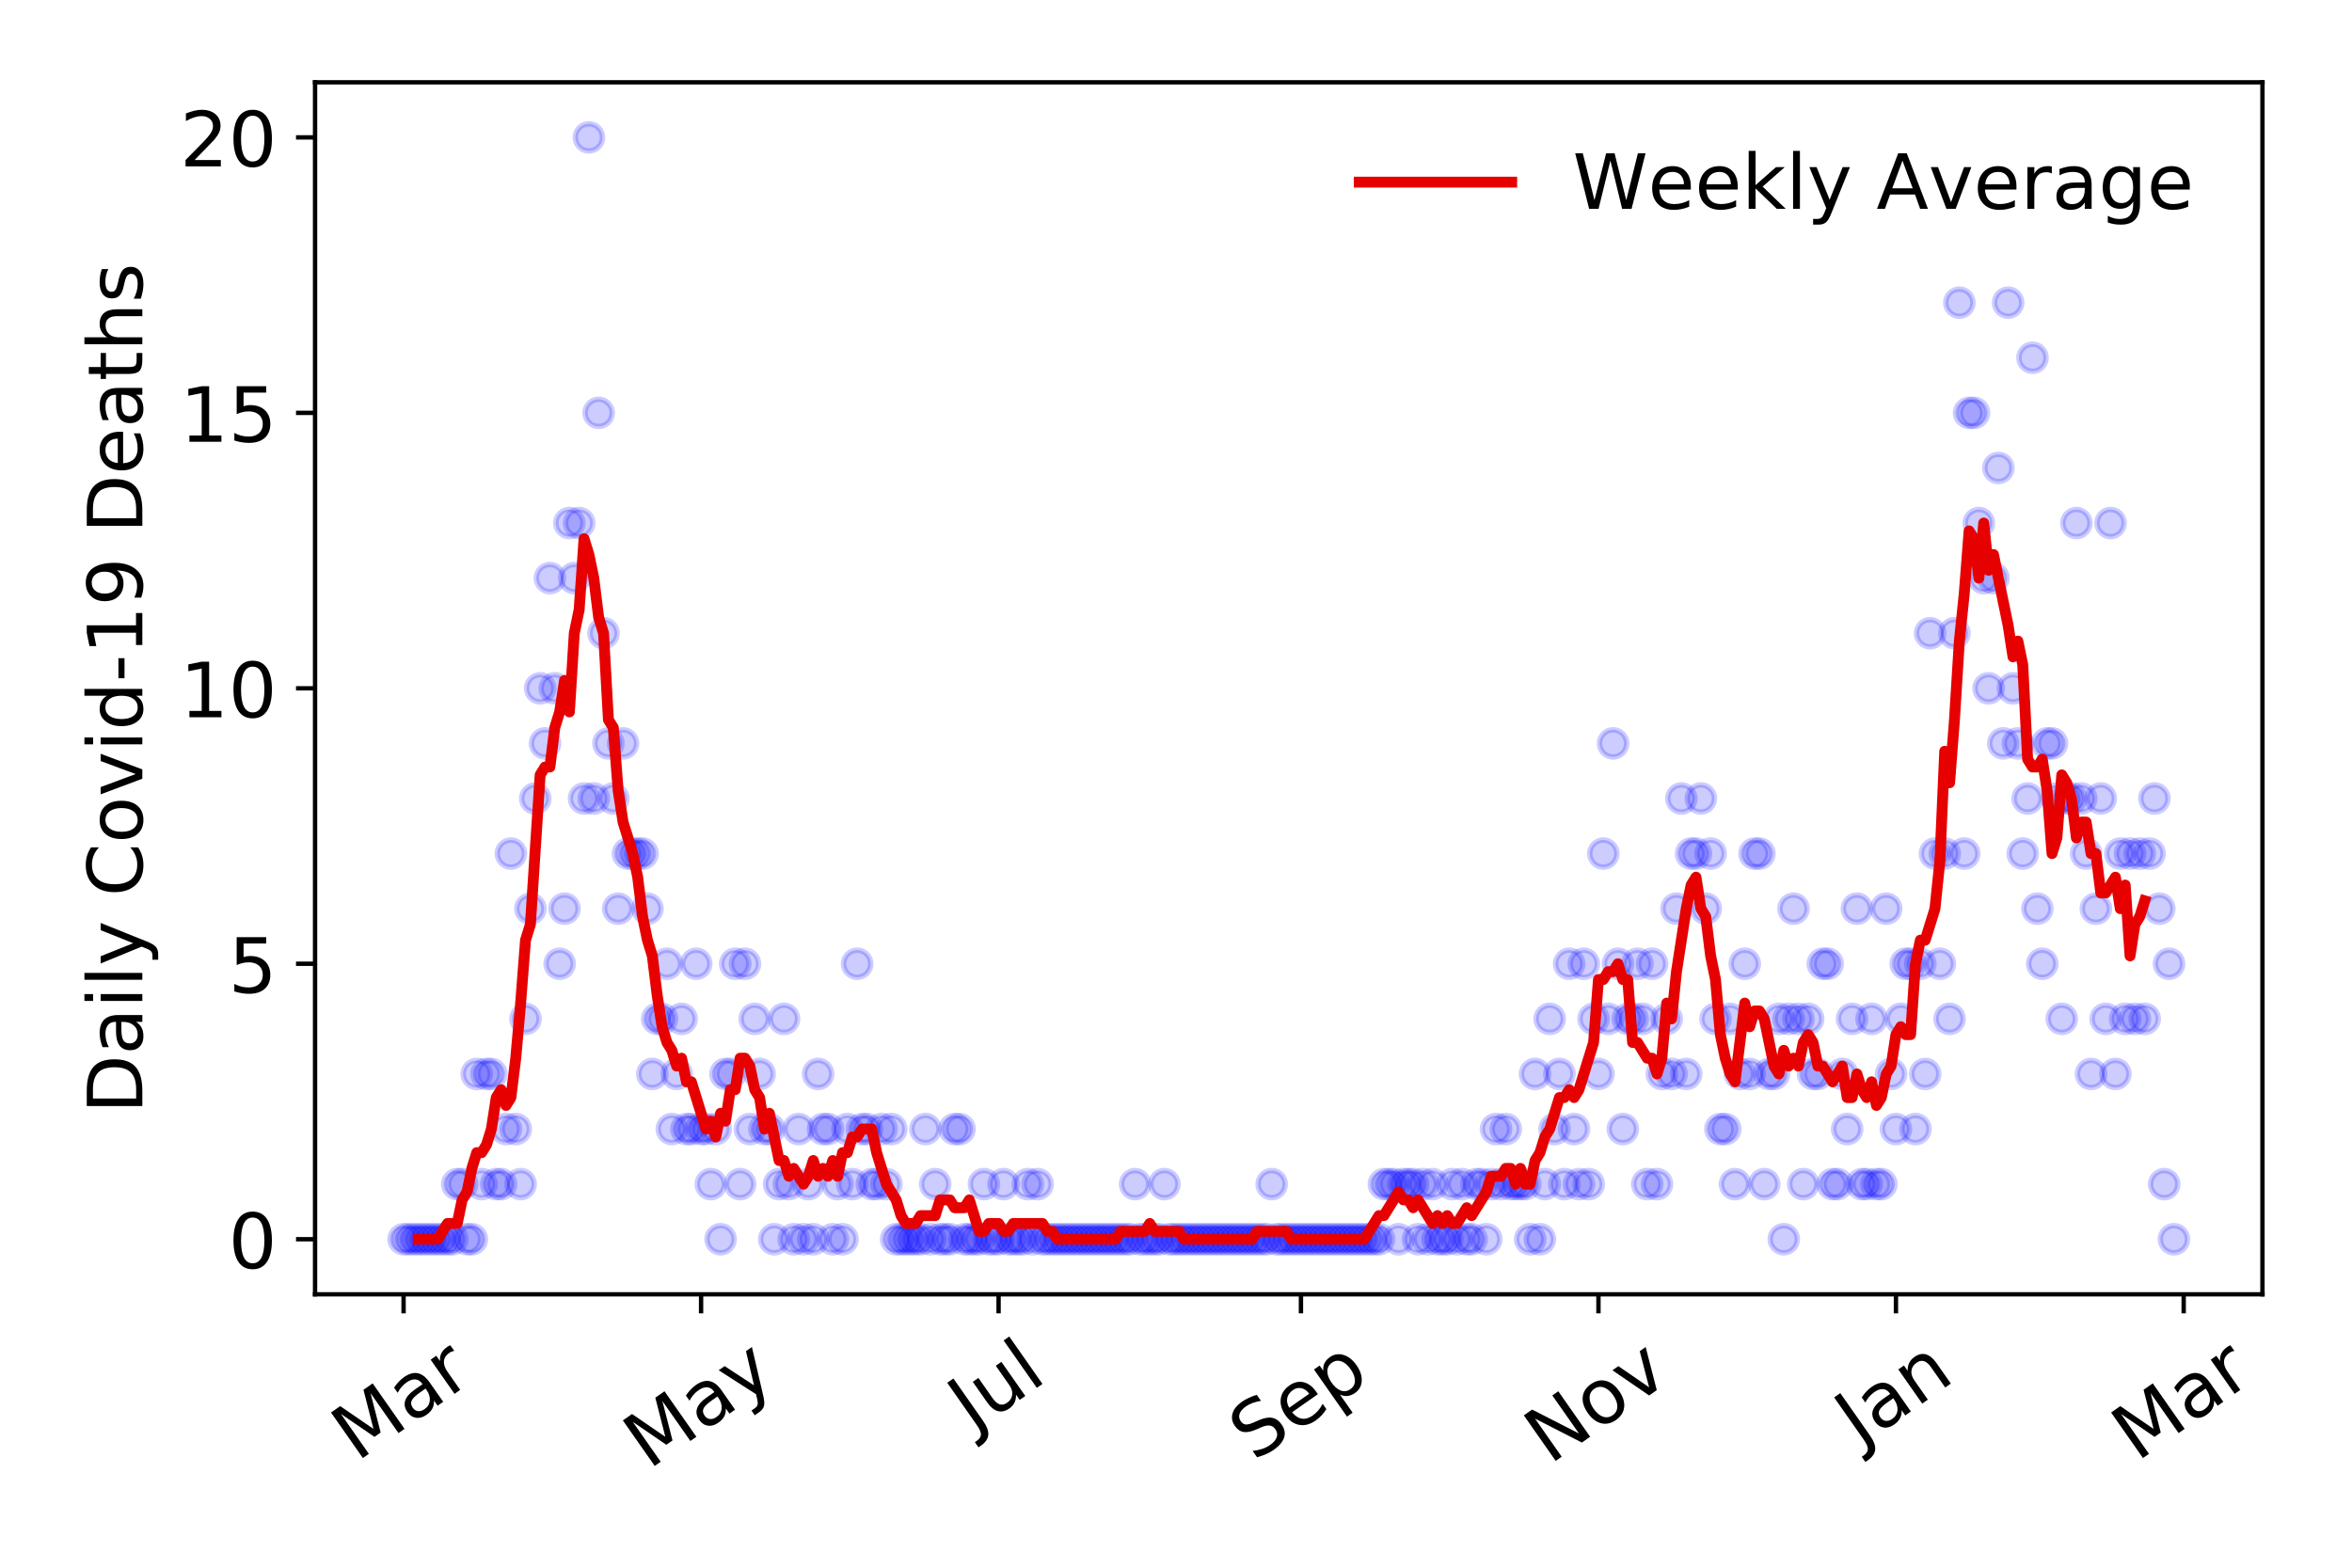 <?xml version="1.0" encoding="utf-8" standalone="no"?>
<!DOCTYPE svg PUBLIC "-//W3C//DTD SVG 1.1//EN"
  "http://www.w3.org/Graphics/SVG/1.1/DTD/svg11.dtd">
<!-- Created with matplotlib (https://matplotlib.org/) -->
<svg height="288pt" version="1.1" viewBox="0 0 432 288" width="432pt" xmlns="http://www.w3.org/2000/svg" xmlns:xlink="http://www.w3.org/1999/xlink">
 <defs>
  <style type="text/css">
*{stroke-linecap:butt;stroke-linejoin:round;}
  </style>
 </defs>
 <g id="figure_1">
  <g id="patch_1">
   <path d="M 0 288 
L 432 288 
L 432 0 
L 0 0 
z
" style="fill:#ffffff;"/>
  </g>
  <g id="axes_1">
   <g id="patch_2">
    <path d="M 57.87 237.778 
L 415.552 237.778 
L 415.552 15.12 
L 57.87 15.12 
z
" style="fill:#ffffff;"/>
   </g>
   <g id="matplotlib.axis_1">
    <g id="xtick_1">
     <g id="line2d_1">
      <defs>
       <path d="M 0 0 
L 0 3.5 
" id="m2c57952bc4" style="stroke:#000000;stroke-width:0.8;"/>
      </defs>
      <g>
       <use style="stroke:#000000;stroke-width:0.8;" x="74.128" xlink:href="#m2c57952bc4" y="237.778"/>
      </g>
     </g>
     <g id="text_1">
      <!-- Mar -->
      <defs>
       <path d="M 9.812 72.906 
L 24.516 72.906 
L 43.109 23.297 
L 61.812 72.906 
L 76.516 72.906 
L 76.516 0 
L 66.891 0 
L 66.891 64.016 
L 48.094 14.016 
L 38.188 14.016 
L 19.391 64.016 
L 19.391 0 
L 9.812 0 
z
" id="DejaVuSans-77"/>
       <path d="M 34.281 27.484 
Q 23.391 27.484 19.188 25 
Q 14.984 22.516 14.984 16.5 
Q 14.984 11.719 18.141 8.906 
Q 21.297 6.109 26.703 6.109 
Q 34.188 6.109 38.703 11.406 
Q 43.219 16.703 43.219 25.484 
L 43.219 27.484 
z
M 52.203 31.203 
L 52.203 0 
L 43.219 0 
L 43.219 8.297 
Q 40.141 3.328 35.547 0.953 
Q 30.953 -1.422 24.312 -1.422 
Q 15.922 -1.422 10.953 3.297 
Q 6 8.016 6 15.922 
Q 6 25.141 12.172 29.828 
Q 18.359 34.516 30.609 34.516 
L 43.219 34.516 
L 43.219 35.406 
Q 43.219 41.609 39.141 45 
Q 35.062 48.391 27.688 48.391 
Q 23 48.391 18.547 47.266 
Q 14.109 46.141 10.016 43.891 
L 10.016 52.203 
Q 14.938 54.109 19.578 55.047 
Q 24.219 56 28.609 56 
Q 40.484 56 46.344 49.844 
Q 52.203 43.703 52.203 31.203 
z
" id="DejaVuSans-97"/>
       <path d="M 41.109 46.297 
Q 39.594 47.172 37.812 47.578 
Q 36.031 48 33.891 48 
Q 26.266 48 22.188 43.047 
Q 18.109 38.094 18.109 28.812 
L 18.109 0 
L 9.078 0 
L 9.078 54.688 
L 18.109 54.688 
L 18.109 46.188 
Q 20.953 51.172 25.484 53.578 
Q 30.031 56 36.531 56 
Q 37.453 56 38.578 55.875 
Q 39.703 55.766 41.062 55.516 
z
" id="DejaVuSans-114"/>
      </defs>
      <g transform="translate(65.526 268.643)rotate(-35)scale(0.14 -0.14)">
       <use xlink:href="#DejaVuSans-77"/>
       <use x="86.279" xlink:href="#DejaVuSans-97"/>
       <use x="147.559" xlink:href="#DejaVuSans-114"/>
      </g>
     </g>
    </g>
    <g id="xtick_2">
     <g id="line2d_2">
      <g>
       <use style="stroke:#000000;stroke-width:0.8;" x="128.77" xlink:href="#m2c57952bc4" y="237.778"/>
      </g>
     </g>
     <g id="text_2">
      <!-- May -->
      <defs>
       <path d="M 32.172 -5.078 
Q 28.375 -14.844 24.75 -17.812 
Q 21.141 -20.797 15.094 -20.797 
L 7.906 -20.797 
L 7.906 -13.281 
L 13.188 -13.281 
Q 16.891 -13.281 18.938 -11.516 
Q 21 -9.766 23.484 -3.219 
L 25.094 0.875 
L 2.984 54.688 
L 12.5 54.688 
L 29.594 11.922 
L 46.688 54.688 
L 56.203 54.688 
z
" id="DejaVuSans-121"/>
      </defs>
      <g transform="translate(119.131 270.094)rotate(-35)scale(0.14 -0.14)">
       <use xlink:href="#DejaVuSans-77"/>
       <use x="86.279" xlink:href="#DejaVuSans-97"/>
       <use x="147.559" xlink:href="#DejaVuSans-121"/>
      </g>
     </g>
    </g>
    <g id="xtick_3">
     <g id="line2d_3">
      <g>
       <use style="stroke:#000000;stroke-width:0.8;" x="183.413" xlink:href="#m2c57952bc4" y="237.778"/>
      </g>
     </g>
     <g id="text_3">
      <!-- Jul -->
      <defs>
       <path d="M 9.812 72.906 
L 19.672 72.906 
L 19.672 5.078 
Q 19.672 -8.109 14.672 -14.062 
Q 9.672 -20.016 -1.422 -20.016 
L -5.172 -20.016 
L -5.172 -11.719 
L -2.094 -11.719 
Q 4.438 -11.719 7.125 -8.047 
Q 9.812 -4.391 9.812 5.078 
z
" id="DejaVuSans-74"/>
       <path d="M 8.5 21.578 
L 8.5 54.688 
L 17.484 54.688 
L 17.484 21.922 
Q 17.484 14.156 20.5 10.266 
Q 23.531 6.391 29.594 6.391 
Q 36.859 6.391 41.078 11.031 
Q 45.312 15.672 45.312 23.688 
L 45.312 54.688 
L 54.297 54.688 
L 54.297 0 
L 45.312 0 
L 45.312 8.406 
Q 42.047 3.422 37.719 1 
Q 33.406 -1.422 27.688 -1.422 
Q 18.266 -1.422 13.375 4.438 
Q 8.5 10.297 8.5 21.578 
z
M 31.109 56 
z
" id="DejaVuSans-117"/>
       <path d="M 9.422 75.984 
L 18.406 75.984 
L 18.406 0 
L 9.422 0 
z
" id="DejaVuSans-108"/>
      </defs>
      <g transform="translate(178.71 263.181)rotate(-35)scale(0.14 -0.14)">
       <use xlink:href="#DejaVuSans-74"/>
       <use x="29.492" xlink:href="#DejaVuSans-117"/>
       <use x="92.871" xlink:href="#DejaVuSans-108"/>
      </g>
     </g>
    </g>
    <g id="xtick_4">
     <g id="line2d_4">
      <g>
       <use style="stroke:#000000;stroke-width:0.8;" x="238.951" xlink:href="#m2c57952bc4" y="237.778"/>
      </g>
     </g>
     <g id="text_4">
      <!-- Sep -->
      <defs>
       <path d="M 53.516 70.516 
L 53.516 60.891 
Q 47.906 63.578 42.922 64.891 
Q 37.938 66.219 33.297 66.219 
Q 25.25 66.219 20.875 63.094 
Q 16.5 59.969 16.5 54.203 
Q 16.5 49.359 19.406 46.891 
Q 22.312 44.438 30.422 42.922 
L 36.375 41.703 
Q 47.406 39.594 52.656 34.297 
Q 57.906 29 57.906 20.125 
Q 57.906 9.516 50.797 4.047 
Q 43.703 -1.422 29.984 -1.422 
Q 24.812 -1.422 18.969 -0.25 
Q 13.141 0.922 6.891 3.219 
L 6.891 13.375 
Q 12.891 10.016 18.656 8.297 
Q 24.422 6.594 29.984 6.594 
Q 38.422 6.594 43.016 9.906 
Q 47.609 13.234 47.609 19.391 
Q 47.609 24.75 44.312 27.781 
Q 41.016 30.812 33.5 32.328 
L 27.484 33.5 
Q 16.453 35.688 11.516 40.375 
Q 6.594 45.062 6.594 53.422 
Q 6.594 63.094 13.406 68.656 
Q 20.219 74.219 32.172 74.219 
Q 37.312 74.219 42.625 73.281 
Q 47.953 72.359 53.516 70.516 
z
" id="DejaVuSans-83"/>
       <path d="M 56.203 29.594 
L 56.203 25.203 
L 14.891 25.203 
Q 15.484 15.922 20.484 11.062 
Q 25.484 6.203 34.422 6.203 
Q 39.594 6.203 44.453 7.469 
Q 49.312 8.734 54.109 11.281 
L 54.109 2.781 
Q 49.266 0.734 44.188 -0.344 
Q 39.109 -1.422 33.891 -1.422 
Q 20.797 -1.422 13.156 6.188 
Q 5.516 13.812 5.516 26.812 
Q 5.516 40.234 12.766 48.109 
Q 20.016 56 32.328 56 
Q 43.359 56 49.781 48.891 
Q 56.203 41.797 56.203 29.594 
z
M 47.219 32.234 
Q 47.125 39.594 43.094 43.984 
Q 39.062 48.391 32.422 48.391 
Q 24.906 48.391 20.391 44.141 
Q 15.875 39.891 15.188 32.172 
z
" id="DejaVuSans-101"/>
       <path d="M 18.109 8.203 
L 18.109 -20.797 
L 9.078 -20.797 
L 9.078 54.688 
L 18.109 54.688 
L 18.109 46.391 
Q 20.953 51.266 25.266 53.625 
Q 29.594 56 35.594 56 
Q 45.562 56 51.781 48.094 
Q 58.016 40.188 58.016 27.297 
Q 58.016 14.406 51.781 6.484 
Q 45.562 -1.422 35.594 -1.422 
Q 29.594 -1.422 25.266 0.953 
Q 20.953 3.328 18.109 8.203 
z
M 48.688 27.297 
Q 48.688 37.203 44.609 42.844 
Q 40.531 48.484 33.406 48.484 
Q 26.266 48.484 22.188 42.844 
Q 18.109 37.203 18.109 27.297 
Q 18.109 17.391 22.188 11.75 
Q 26.266 6.109 33.406 6.109 
Q 40.531 6.109 44.609 11.75 
Q 48.688 17.391 48.688 27.297 
z
" id="DejaVuSans-112"/>
      </defs>
      <g transform="translate(230.358 268.629)rotate(-35)scale(0.14 -0.14)">
       <use xlink:href="#DejaVuSans-83"/>
       <use x="63.477" xlink:href="#DejaVuSans-101"/>
       <use x="125" xlink:href="#DejaVuSans-112"/>
      </g>
     </g>
    </g>
    <g id="xtick_5">
     <g id="line2d_5">
      <g>
       <use style="stroke:#000000;stroke-width:0.8;" x="293.593" xlink:href="#m2c57952bc4" y="237.778"/>
      </g>
     </g>
     <g id="text_5">
      <!-- Nov -->
      <defs>
       <path d="M 9.812 72.906 
L 23.094 72.906 
L 55.422 11.922 
L 55.422 72.906 
L 64.984 72.906 
L 64.984 0 
L 51.703 0 
L 19.391 60.984 
L 19.391 0 
L 9.812 0 
z
" id="DejaVuSans-78"/>
       <path d="M 30.609 48.391 
Q 23.391 48.391 19.188 42.75 
Q 14.984 37.109 14.984 27.297 
Q 14.984 17.484 19.156 11.844 
Q 23.344 6.203 30.609 6.203 
Q 37.797 6.203 41.984 11.859 
Q 46.188 17.531 46.188 27.297 
Q 46.188 37.016 41.984 42.703 
Q 37.797 48.391 30.609 48.391 
z
M 30.609 56 
Q 42.328 56 49.016 48.375 
Q 55.719 40.766 55.719 27.297 
Q 55.719 13.875 49.016 6.219 
Q 42.328 -1.422 30.609 -1.422 
Q 18.844 -1.422 12.172 6.219 
Q 5.516 13.875 5.516 27.297 
Q 5.516 40.766 12.172 48.375 
Q 18.844 56 30.609 56 
z
" id="DejaVuSans-111"/>
       <path d="M 2.984 54.688 
L 12.5 54.688 
L 29.594 8.797 
L 46.688 54.688 
L 56.203 54.688 
L 35.688 0 
L 23.484 0 
z
" id="DejaVuSans-118"/>
      </defs>
      <g transform="translate(284.616 269.166)rotate(-35)scale(0.14 -0.14)">
       <use xlink:href="#DejaVuSans-78"/>
       <use x="74.805" xlink:href="#DejaVuSans-111"/>
       <use x="135.986" xlink:href="#DejaVuSans-118"/>
      </g>
     </g>
    </g>
    <g id="xtick_6">
     <g id="line2d_6">
      <g>
       <use style="stroke:#000000;stroke-width:0.8;" x="348.235" xlink:href="#m2c57952bc4" y="237.778"/>
      </g>
     </g>
     <g id="text_6">
      <!-- Jan -->
      <defs>
       <path d="M 54.891 33.016 
L 54.891 0 
L 45.906 0 
L 45.906 32.719 
Q 45.906 40.484 42.875 44.328 
Q 39.844 48.188 33.797 48.188 
Q 26.516 48.188 22.312 43.547 
Q 18.109 38.922 18.109 30.906 
L 18.109 0 
L 9.078 0 
L 9.078 54.688 
L 18.109 54.688 
L 18.109 46.188 
Q 21.344 51.125 25.703 53.562 
Q 30.078 56 35.797 56 
Q 45.219 56 50.047 50.172 
Q 54.891 44.344 54.891 33.016 
z
" id="DejaVuSans-110"/>
      </defs>
      <g transform="translate(341.611 265.871)rotate(-35)scale(0.14 -0.14)">
       <use xlink:href="#DejaVuSans-74"/>
       <use x="29.492" xlink:href="#DejaVuSans-97"/>
       <use x="90.771" xlink:href="#DejaVuSans-110"/>
      </g>
     </g>
    </g>
    <g id="xtick_7">
     <g id="line2d_7">
      <g>
       <use style="stroke:#000000;stroke-width:0.8;" x="401.086" xlink:href="#m2c57952bc4" y="237.778"/>
      </g>
     </g>
     <g id="text_7">
      <!-- Mar -->
      <g transform="translate(392.483 268.643)rotate(-35)scale(0.14 -0.14)">
       <use xlink:href="#DejaVuSans-77"/>
       <use x="86.279" xlink:href="#DejaVuSans-97"/>
       <use x="147.559" xlink:href="#DejaVuSans-114"/>
      </g>
     </g>
    </g>
   </g>
   <g id="matplotlib.axis_2">
    <g id="ytick_1">
     <g id="line2d_8">
      <defs>
       <path d="M 0 0 
L -3.5 0 
" id="m503efd0317" style="stroke:#000000;stroke-width:0.8;"/>
      </defs>
      <g>
       <use style="stroke:#000000;stroke-width:0.8;" x="57.87" xlink:href="#m503efd0317" y="227.657"/>
      </g>
     </g>
     <g id="text_8">
      <!-- 0 -->
      <defs>
       <path d="M 31.781 66.406 
Q 24.172 66.406 20.328 58.906 
Q 16.5 51.422 16.5 36.375 
Q 16.5 21.391 20.328 13.891 
Q 24.172 6.391 31.781 6.391 
Q 39.453 6.391 43.281 13.891 
Q 47.125 21.391 47.125 36.375 
Q 47.125 51.422 43.281 58.906 
Q 39.453 66.406 31.781 66.406 
z
M 31.781 74.219 
Q 44.047 74.219 50.516 64.516 
Q 56.984 54.828 56.984 36.375 
Q 56.984 17.969 50.516 8.266 
Q 44.047 -1.422 31.781 -1.422 
Q 19.531 -1.422 13.062 8.266 
Q 6.594 17.969 6.594 36.375 
Q 6.594 54.828 13.062 64.516 
Q 19.531 74.219 31.781 74.219 
z
" id="DejaVuSans-48"/>
      </defs>
      <g transform="translate(41.962 232.976)scale(0.14 -0.14)">
       <use xlink:href="#DejaVuSans-48"/>
      </g>
     </g>
    </g>
    <g id="ytick_2">
     <g id="line2d_9">
      <g>
       <use style="stroke:#000000;stroke-width:0.8;" x="57.87" xlink:href="#m503efd0317" y="177.053"/>
      </g>
     </g>
     <g id="text_9">
      <!-- 5 -->
      <defs>
       <path d="M 10.797 72.906 
L 49.516 72.906 
L 49.516 64.594 
L 19.828 64.594 
L 19.828 46.734 
Q 21.969 47.469 24.109 47.828 
Q 26.266 48.188 28.422 48.188 
Q 40.625 48.188 47.75 41.5 
Q 54.891 34.812 54.891 23.391 
Q 54.891 11.625 47.562 5.094 
Q 40.234 -1.422 26.906 -1.422 
Q 22.312 -1.422 17.547 -0.641 
Q 12.797 0.141 7.719 1.703 
L 7.719 11.625 
Q 12.109 9.234 16.797 8.062 
Q 21.484 6.891 26.703 6.891 
Q 35.156 6.891 40.078 11.328 
Q 45.016 15.766 45.016 23.391 
Q 45.016 31 40.078 35.438 
Q 35.156 39.891 26.703 39.891 
Q 22.75 39.891 18.812 39.016 
Q 14.891 38.141 10.797 36.281 
z
" id="DejaVuSans-53"/>
      </defs>
      <g transform="translate(41.962 182.372)scale(0.14 -0.14)">
       <use xlink:href="#DejaVuSans-53"/>
      </g>
     </g>
    </g>
    <g id="ytick_3">
     <g id="line2d_10">
      <g>
       <use style="stroke:#000000;stroke-width:0.8;" x="57.87" xlink:href="#m503efd0317" y="126.449"/>
      </g>
     </g>
     <g id="text_10">
      <!-- 10 -->
      <defs>
       <path d="M 12.406 8.297 
L 28.516 8.297 
L 28.516 63.922 
L 10.984 60.406 
L 10.984 69.391 
L 28.422 72.906 
L 38.281 72.906 
L 38.281 8.297 
L 54.391 8.297 
L 54.391 0 
L 12.406 0 
z
" id="DejaVuSans-49"/>
      </defs>
      <g transform="translate(33.055 131.768)scale(0.14 -0.14)">
       <use xlink:href="#DejaVuSans-49"/>
       <use x="63.623" xlink:href="#DejaVuSans-48"/>
      </g>
     </g>
    </g>
    <g id="ytick_4">
     <g id="line2d_11">
      <g>
       <use style="stroke:#000000;stroke-width:0.8;" x="57.87" xlink:href="#m503efd0317" y="75.845"/>
      </g>
     </g>
     <g id="text_11">
      <!-- 15 -->
      <g transform="translate(33.055 81.164)scale(0.14 -0.14)">
       <use xlink:href="#DejaVuSans-49"/>
       <use x="63.623" xlink:href="#DejaVuSans-53"/>
      </g>
     </g>
    </g>
    <g id="ytick_5">
     <g id="line2d_12">
      <g>
       <use style="stroke:#000000;stroke-width:0.8;" x="57.87" xlink:href="#m503efd0317" y="25.241"/>
      </g>
     </g>
     <g id="text_12">
      <!-- 20 -->
      <defs>
       <path d="M 19.188 8.297 
L 53.609 8.297 
L 53.609 0 
L 7.328 0 
L 7.328 8.297 
Q 12.938 14.109 22.625 23.891 
Q 32.328 33.688 34.812 36.531 
Q 39.547 41.844 41.422 45.531 
Q 43.312 49.219 43.312 52.781 
Q 43.312 58.594 39.234 62.25 
Q 35.156 65.922 28.609 65.922 
Q 23.969 65.922 18.812 64.312 
Q 13.672 62.703 7.812 59.422 
L 7.812 69.391 
Q 13.766 71.781 18.938 73 
Q 24.125 74.219 28.422 74.219 
Q 39.75 74.219 46.484 68.547 
Q 53.219 62.891 53.219 53.422 
Q 53.219 48.922 51.531 44.891 
Q 49.859 40.875 45.406 35.406 
Q 44.188 33.984 37.641 27.219 
Q 31.109 20.453 19.188 8.297 
z
" id="DejaVuSans-50"/>
      </defs>
      <g transform="translate(33.055 30.56)scale(0.14 -0.14)">
       <use xlink:href="#DejaVuSans-50"/>
       <use x="63.623" xlink:href="#DejaVuSans-48"/>
      </g>
     </g>
    </g>
    <g id="text_13">
     <!-- Daily Covid-19 Deaths -->
     <defs>
      <path d="M 19.672 64.797 
L 19.672 8.109 
L 31.594 8.109 
Q 46.688 8.109 53.688 14.938 
Q 60.688 21.781 60.688 36.531 
Q 60.688 51.172 53.688 57.984 
Q 46.688 64.797 31.594 64.797 
z
M 9.812 72.906 
L 30.078 72.906 
Q 51.266 72.906 61.172 64.094 
Q 71.094 55.281 71.094 36.531 
Q 71.094 17.672 61.125 8.828 
Q 51.172 0 30.078 0 
L 9.812 0 
z
" id="DejaVuSans-68"/>
      <path d="M 9.422 54.688 
L 18.406 54.688 
L 18.406 0 
L 9.422 0 
z
M 9.422 75.984 
L 18.406 75.984 
L 18.406 64.594 
L 9.422 64.594 
z
" id="DejaVuSans-105"/>
      <path id="DejaVuSans-32"/>
      <path d="M 64.406 67.281 
L 64.406 56.891 
Q 59.422 61.531 53.781 63.812 
Q 48.141 66.109 41.797 66.109 
Q 29.297 66.109 22.656 58.469 
Q 16.016 50.828 16.016 36.375 
Q 16.016 21.969 22.656 14.328 
Q 29.297 6.688 41.797 6.688 
Q 48.141 6.688 53.781 8.984 
Q 59.422 11.281 64.406 15.922 
L 64.406 5.609 
Q 59.234 2.094 53.438 0.328 
Q 47.656 -1.422 41.219 -1.422 
Q 24.656 -1.422 15.125 8.703 
Q 5.609 18.844 5.609 36.375 
Q 5.609 53.953 15.125 64.078 
Q 24.656 74.219 41.219 74.219 
Q 47.75 74.219 53.531 72.484 
Q 59.328 70.75 64.406 67.281 
z
" id="DejaVuSans-67"/>
      <path d="M 45.406 46.391 
L 45.406 75.984 
L 54.391 75.984 
L 54.391 0 
L 45.406 0 
L 45.406 8.203 
Q 42.578 3.328 38.25 0.953 
Q 33.938 -1.422 27.875 -1.422 
Q 17.969 -1.422 11.734 6.484 
Q 5.516 14.406 5.516 27.297 
Q 5.516 40.188 11.734 48.094 
Q 17.969 56 27.875 56 
Q 33.938 56 38.25 53.625 
Q 42.578 51.266 45.406 46.391 
z
M 14.797 27.297 
Q 14.797 17.391 18.875 11.75 
Q 22.953 6.109 30.078 6.109 
Q 37.203 6.109 41.297 11.75 
Q 45.406 17.391 45.406 27.297 
Q 45.406 37.203 41.297 42.844 
Q 37.203 48.484 30.078 48.484 
Q 22.953 48.484 18.875 42.844 
Q 14.797 37.203 14.797 27.297 
z
" id="DejaVuSans-100"/>
      <path d="M 4.891 31.391 
L 31.203 31.391 
L 31.203 23.391 
L 4.891 23.391 
z
" id="DejaVuSans-45"/>
      <path d="M 10.984 1.516 
L 10.984 10.5 
Q 14.703 8.734 18.5 7.812 
Q 22.312 6.891 25.984 6.891 
Q 35.75 6.891 40.891 13.453 
Q 46.047 20.016 46.781 33.406 
Q 43.953 29.203 39.594 26.953 
Q 35.25 24.703 29.984 24.703 
Q 19.047 24.703 12.672 31.312 
Q 6.297 37.938 6.297 49.422 
Q 6.297 60.641 12.938 67.422 
Q 19.578 74.219 30.609 74.219 
Q 43.266 74.219 49.922 64.516 
Q 56.594 54.828 56.594 36.375 
Q 56.594 19.141 48.406 8.859 
Q 40.234 -1.422 26.422 -1.422 
Q 22.703 -1.422 18.891 -0.688 
Q 15.094 0.047 10.984 1.516 
z
M 30.609 32.422 
Q 37.25 32.422 41.125 36.953 
Q 45.016 41.5 45.016 49.422 
Q 45.016 57.281 41.125 61.844 
Q 37.25 66.406 30.609 66.406 
Q 23.969 66.406 20.094 61.844 
Q 16.219 57.281 16.219 49.422 
Q 16.219 41.5 20.094 36.953 
Q 23.969 32.422 30.609 32.422 
z
" id="DejaVuSans-57"/>
      <path d="M 18.312 70.219 
L 18.312 54.688 
L 36.812 54.688 
L 36.812 47.703 
L 18.312 47.703 
L 18.312 18.016 
Q 18.312 11.328 20.141 9.422 
Q 21.969 7.516 27.594 7.516 
L 36.812 7.516 
L 36.812 0 
L 27.594 0 
Q 17.188 0 13.234 3.875 
Q 9.281 7.766 9.281 18.016 
L 9.281 47.703 
L 2.688 47.703 
L 2.688 54.688 
L 9.281 54.688 
L 9.281 70.219 
z
" id="DejaVuSans-116"/>
      <path d="M 54.891 33.016 
L 54.891 0 
L 45.906 0 
L 45.906 32.719 
Q 45.906 40.484 42.875 44.328 
Q 39.844 48.188 33.797 48.188 
Q 26.516 48.188 22.312 43.547 
Q 18.109 38.922 18.109 30.906 
L 18.109 0 
L 9.078 0 
L 9.078 75.984 
L 18.109 75.984 
L 18.109 46.188 
Q 21.344 51.125 25.703 53.562 
Q 30.078 56 35.797 56 
Q 45.219 56 50.047 50.172 
Q 54.891 44.344 54.891 33.016 
z
" id="DejaVuSans-104"/>
      <path d="M 44.281 53.078 
L 44.281 44.578 
Q 40.484 46.531 36.375 47.5 
Q 32.281 48.484 27.875 48.484 
Q 21.188 48.484 17.844 46.438 
Q 14.5 44.391 14.5 40.281 
Q 14.5 37.156 16.891 35.375 
Q 19.281 33.594 26.516 31.984 
L 29.594 31.297 
Q 39.156 29.25 43.188 25.516 
Q 47.219 21.781 47.219 15.094 
Q 47.219 7.469 41.188 3.016 
Q 35.156 -1.422 24.609 -1.422 
Q 20.219 -1.422 15.453 -0.562 
Q 10.688 0.297 5.422 2 
L 5.422 11.281 
Q 10.406 8.688 15.234 7.391 
Q 20.062 6.109 24.812 6.109 
Q 31.156 6.109 34.562 8.281 
Q 37.984 10.453 37.984 14.406 
Q 37.984 18.062 35.516 20.016 
Q 33.062 21.969 24.703 23.781 
L 21.578 24.516 
Q 13.234 26.266 9.516 29.906 
Q 5.812 33.547 5.812 39.891 
Q 5.812 47.609 11.281 51.797 
Q 16.75 56 26.812 56 
Q 31.781 56 36.172 55.266 
Q 40.578 54.547 44.281 53.078 
z
" id="DejaVuSans-115"/>
     </defs>
     <g transform="translate(26.143 204.56)rotate(-90)scale(0.14 -0.14)">
      <use xlink:href="#DejaVuSans-68"/>
      <use x="77.002" xlink:href="#DejaVuSans-97"/>
      <use x="138.281" xlink:href="#DejaVuSans-105"/>
      <use x="166.064" xlink:href="#DejaVuSans-108"/>
      <use x="193.848" xlink:href="#DejaVuSans-121"/>
      <use x="253.027" xlink:href="#DejaVuSans-32"/>
      <use x="284.814" xlink:href="#DejaVuSans-67"/>
      <use x="354.639" xlink:href="#DejaVuSans-111"/>
      <use x="415.82" xlink:href="#DejaVuSans-118"/>
      <use x="475" xlink:href="#DejaVuSans-105"/>
      <use x="502.783" xlink:href="#DejaVuSans-100"/>
      <use x="566.26" xlink:href="#DejaVuSans-45"/>
      <use x="602.344" xlink:href="#DejaVuSans-49"/>
      <use x="665.967" xlink:href="#DejaVuSans-57"/>
      <use x="729.59" xlink:href="#DejaVuSans-32"/>
      <use x="761.377" xlink:href="#DejaVuSans-68"/>
      <use x="838.379" xlink:href="#DejaVuSans-101"/>
      <use x="899.902" xlink:href="#DejaVuSans-97"/>
      <use x="961.182" xlink:href="#DejaVuSans-116"/>
      <use x="1000.391" xlink:href="#DejaVuSans-104"/>
      <use x="1063.77" xlink:href="#DejaVuSans-115"/>
     </g>
    </g>
   </g>
   <g id="line2d_13">
    <defs>
     <path d="M 0 2.5 
C 0.663 2.5 1.299 2.237 1.768 1.768 
C 2.237 1.299 2.5 0.663 2.5 0 
C 2.5 -0.663 2.237 -1.299 1.768 -1.768 
C 1.299 -2.237 0.663 -2.5 0 -2.5 
C -0.663 -2.5 -1.299 -2.237 -1.768 -1.768 
C -2.237 -1.299 -2.5 -0.663 -2.5 0 
C -2.5 0.663 -2.237 1.299 -1.768 1.768 
C -1.299 2.237 -0.663 2.5 0 2.5 
z
" id="m6fa396b3e2" style="stroke:#0000ff;stroke-opacity:0.2;"/>
    </defs>
    <g clip-path="url(#pc247ba2b66)">
     <use style="fill:#0000ff;fill-opacity:0.2;stroke:#0000ff;stroke-opacity:0.2;" x="74.128" xlink:href="#m6fa396b3e2" y="227.657"/>
     <use style="fill:#0000ff;fill-opacity:0.2;stroke:#0000ff;stroke-opacity:0.2;" x="75.024" xlink:href="#m6fa396b3e2" y="227.657"/>
     <use style="fill:#0000ff;fill-opacity:0.2;stroke:#0000ff;stroke-opacity:0.2;" x="75.92" xlink:href="#m6fa396b3e2" y="227.657"/>
     <use style="fill:#0000ff;fill-opacity:0.2;stroke:#0000ff;stroke-opacity:0.2;" x="76.816" xlink:href="#m6fa396b3e2" y="227.657"/>
     <use style="fill:#0000ff;fill-opacity:0.2;stroke:#0000ff;stroke-opacity:0.2;" x="77.711" xlink:href="#m6fa396b3e2" y="227.657"/>
     <use style="fill:#0000ff;fill-opacity:0.2;stroke:#0000ff;stroke-opacity:0.2;" x="78.607" xlink:href="#m6fa396b3e2" y="227.657"/>
     <use style="fill:#0000ff;fill-opacity:0.2;stroke:#0000ff;stroke-opacity:0.2;" x="79.503" xlink:href="#m6fa396b3e2" y="227.657"/>
     <use style="fill:#0000ff;fill-opacity:0.2;stroke:#0000ff;stroke-opacity:0.2;" x="80.399" xlink:href="#m6fa396b3e2" y="227.657"/>
     <use style="fill:#0000ff;fill-opacity:0.2;stroke:#0000ff;stroke-opacity:0.2;" x="81.294" xlink:href="#m6fa396b3e2" y="227.657"/>
     <use style="fill:#0000ff;fill-opacity:0.2;stroke:#0000ff;stroke-opacity:0.2;" x="82.19" xlink:href="#m6fa396b3e2" y="227.657"/>
     <use style="fill:#0000ff;fill-opacity:0.2;stroke:#0000ff;stroke-opacity:0.2;" x="83.086" xlink:href="#m6fa396b3e2" y="227.657"/>
     <use style="fill:#0000ff;fill-opacity:0.2;stroke:#0000ff;stroke-opacity:0.2;" x="83.982" xlink:href="#m6fa396b3e2" y="217.537"/>
     <use style="fill:#0000ff;fill-opacity:0.2;stroke:#0000ff;stroke-opacity:0.2;" x="84.878" xlink:href="#m6fa396b3e2" y="217.537"/>
     <use style="fill:#0000ff;fill-opacity:0.2;stroke:#0000ff;stroke-opacity:0.2;" x="85.773" xlink:href="#m6fa396b3e2" y="227.657"/>
     <use style="fill:#0000ff;fill-opacity:0.2;stroke:#0000ff;stroke-opacity:0.2;" x="86.669" xlink:href="#m6fa396b3e2" y="227.657"/>
     <use style="fill:#0000ff;fill-opacity:0.2;stroke:#0000ff;stroke-opacity:0.2;" x="87.565" xlink:href="#m6fa396b3e2" y="197.295"/>
     <use style="fill:#0000ff;fill-opacity:0.2;stroke:#0000ff;stroke-opacity:0.2;" x="88.461" xlink:href="#m6fa396b3e2" y="217.537"/>
     <use style="fill:#0000ff;fill-opacity:0.2;stroke:#0000ff;stroke-opacity:0.2;" x="89.356" xlink:href="#m6fa396b3e2" y="197.295"/>
     <use style="fill:#0000ff;fill-opacity:0.2;stroke:#0000ff;stroke-opacity:0.2;" x="90.252" xlink:href="#m6fa396b3e2" y="197.295"/>
     <use style="fill:#0000ff;fill-opacity:0.2;stroke:#0000ff;stroke-opacity:0.2;" x="91.148" xlink:href="#m6fa396b3e2" y="217.537"/>
     <use style="fill:#0000ff;fill-opacity:0.2;stroke:#0000ff;stroke-opacity:0.2;" x="92.044" xlink:href="#m6fa396b3e2" y="217.537"/>
     <use style="fill:#0000ff;fill-opacity:0.2;stroke:#0000ff;stroke-opacity:0.2;" x="92.94" xlink:href="#m6fa396b3e2" y="207.416"/>
     <use style="fill:#0000ff;fill-opacity:0.2;stroke:#0000ff;stroke-opacity:0.2;" x="93.835" xlink:href="#m6fa396b3e2" y="156.812"/>
     <use style="fill:#0000ff;fill-opacity:0.2;stroke:#0000ff;stroke-opacity:0.2;" x="94.731" xlink:href="#m6fa396b3e2" y="207.416"/>
     <use style="fill:#0000ff;fill-opacity:0.2;stroke:#0000ff;stroke-opacity:0.2;" x="95.627" xlink:href="#m6fa396b3e2" y="217.537"/>
     <use style="fill:#0000ff;fill-opacity:0.2;stroke:#0000ff;stroke-opacity:0.2;" x="96.523" xlink:href="#m6fa396b3e2" y="187.174"/>
     <use style="fill:#0000ff;fill-opacity:0.2;stroke:#0000ff;stroke-opacity:0.2;" x="97.418" xlink:href="#m6fa396b3e2" y="166.932"/>
     <use style="fill:#0000ff;fill-opacity:0.2;stroke:#0000ff;stroke-opacity:0.2;" x="98.314" xlink:href="#m6fa396b3e2" y="146.691"/>
     <use style="fill:#0000ff;fill-opacity:0.2;stroke:#0000ff;stroke-opacity:0.2;" x="99.21" xlink:href="#m6fa396b3e2" y="126.449"/>
     <use style="fill:#0000ff;fill-opacity:0.2;stroke:#0000ff;stroke-opacity:0.2;" x="100.106" xlink:href="#m6fa396b3e2" y="136.57"/>
     <use style="fill:#0000ff;fill-opacity:0.2;stroke:#0000ff;stroke-opacity:0.2;" x="101.002" xlink:href="#m6fa396b3e2" y="106.207"/>
     <use style="fill:#0000ff;fill-opacity:0.2;stroke:#0000ff;stroke-opacity:0.2;" x="101.897" xlink:href="#m6fa396b3e2" y="126.449"/>
     <use style="fill:#0000ff;fill-opacity:0.2;stroke:#0000ff;stroke-opacity:0.2;" x="102.793" xlink:href="#m6fa396b3e2" y="177.053"/>
     <use style="fill:#0000ff;fill-opacity:0.2;stroke:#0000ff;stroke-opacity:0.2;" x="103.689" xlink:href="#m6fa396b3e2" y="166.932"/>
     <use style="fill:#0000ff;fill-opacity:0.2;stroke:#0000ff;stroke-opacity:0.2;" x="104.585" xlink:href="#m6fa396b3e2" y="96.087"/>
     <use style="fill:#0000ff;fill-opacity:0.2;stroke:#0000ff;stroke-opacity:0.2;" x="105.48" xlink:href="#m6fa396b3e2" y="106.207"/>
     <use style="fill:#0000ff;fill-opacity:0.2;stroke:#0000ff;stroke-opacity:0.2;" x="106.376" xlink:href="#m6fa396b3e2" y="96.087"/>
     <use style="fill:#0000ff;fill-opacity:0.2;stroke:#0000ff;stroke-opacity:0.2;" x="107.272" xlink:href="#m6fa396b3e2" y="146.691"/>
     <use style="fill:#0000ff;fill-opacity:0.2;stroke:#0000ff;stroke-opacity:0.2;" x="108.168" xlink:href="#m6fa396b3e2" y="25.241"/>
     <use style="fill:#0000ff;fill-opacity:0.2;stroke:#0000ff;stroke-opacity:0.2;" x="109.063" xlink:href="#m6fa396b3e2" y="146.691"/>
     <use style="fill:#0000ff;fill-opacity:0.2;stroke:#0000ff;stroke-opacity:0.2;" x="109.959" xlink:href="#m6fa396b3e2" y="75.845"/>
     <use style="fill:#0000ff;fill-opacity:0.2;stroke:#0000ff;stroke-opacity:0.2;" x="110.855" xlink:href="#m6fa396b3e2" y="116.328"/>
     <use style="fill:#0000ff;fill-opacity:0.2;stroke:#0000ff;stroke-opacity:0.2;" x="111.751" xlink:href="#m6fa396b3e2" y="136.57"/>
     <use style="fill:#0000ff;fill-opacity:0.2;stroke:#0000ff;stroke-opacity:0.2;" x="112.647" xlink:href="#m6fa396b3e2" y="146.691"/>
     <use style="fill:#0000ff;fill-opacity:0.2;stroke:#0000ff;stroke-opacity:0.2;" x="113.542" xlink:href="#m6fa396b3e2" y="166.932"/>
     <use style="fill:#0000ff;fill-opacity:0.2;stroke:#0000ff;stroke-opacity:0.2;" x="114.438" xlink:href="#m6fa396b3e2" y="136.57"/>
     <use style="fill:#0000ff;fill-opacity:0.2;stroke:#0000ff;stroke-opacity:0.2;" x="115.334" xlink:href="#m6fa396b3e2" y="156.812"/>
     <use style="fill:#0000ff;fill-opacity:0.2;stroke:#0000ff;stroke-opacity:0.2;" x="116.23" xlink:href="#m6fa396b3e2" y="156.812"/>
     <use style="fill:#0000ff;fill-opacity:0.2;stroke:#0000ff;stroke-opacity:0.2;" x="117.125" xlink:href="#m6fa396b3e2" y="156.812"/>
     <use style="fill:#0000ff;fill-opacity:0.2;stroke:#0000ff;stroke-opacity:0.2;" x="118.021" xlink:href="#m6fa396b3e2" y="156.812"/>
     <use style="fill:#0000ff;fill-opacity:0.2;stroke:#0000ff;stroke-opacity:0.2;" x="118.917" xlink:href="#m6fa396b3e2" y="166.932"/>
     <use style="fill:#0000ff;fill-opacity:0.2;stroke:#0000ff;stroke-opacity:0.2;" x="119.813" xlink:href="#m6fa396b3e2" y="197.295"/>
     <use style="fill:#0000ff;fill-opacity:0.2;stroke:#0000ff;stroke-opacity:0.2;" x="120.709" xlink:href="#m6fa396b3e2" y="187.174"/>
     <use style="fill:#0000ff;fill-opacity:0.2;stroke:#0000ff;stroke-opacity:0.2;" x="121.604" xlink:href="#m6fa396b3e2" y="187.174"/>
     <use style="fill:#0000ff;fill-opacity:0.2;stroke:#0000ff;stroke-opacity:0.2;" x="122.5" xlink:href="#m6fa396b3e2" y="177.053"/>
     <use style="fill:#0000ff;fill-opacity:0.2;stroke:#0000ff;stroke-opacity:0.2;" x="123.396" xlink:href="#m6fa396b3e2" y="207.416"/>
     <use style="fill:#0000ff;fill-opacity:0.2;stroke:#0000ff;stroke-opacity:0.2;" x="124.292" xlink:href="#m6fa396b3e2" y="197.295"/>
     <use style="fill:#0000ff;fill-opacity:0.2;stroke:#0000ff;stroke-opacity:0.2;" x="125.187" xlink:href="#m6fa396b3e2" y="187.174"/>
     <use style="fill:#0000ff;fill-opacity:0.2;stroke:#0000ff;stroke-opacity:0.2;" x="126.083" xlink:href="#m6fa396b3e2" y="207.416"/>
     <use style="fill:#0000ff;fill-opacity:0.2;stroke:#0000ff;stroke-opacity:0.2;" x="126.979" xlink:href="#m6fa396b3e2" y="207.416"/>
     <use style="fill:#0000ff;fill-opacity:0.2;stroke:#0000ff;stroke-opacity:0.2;" x="127.875" xlink:href="#m6fa396b3e2" y="177.053"/>
     <use style="fill:#0000ff;fill-opacity:0.2;stroke:#0000ff;stroke-opacity:0.2;" x="128.77" xlink:href="#m6fa396b3e2" y="207.416"/>
     <use style="fill:#0000ff;fill-opacity:0.2;stroke:#0000ff;stroke-opacity:0.2;" x="129.666" xlink:href="#m6fa396b3e2" y="207.416"/>
     <use style="fill:#0000ff;fill-opacity:0.2;stroke:#0000ff;stroke-opacity:0.2;" x="130.562" xlink:href="#m6fa396b3e2" y="217.537"/>
     <use style="fill:#0000ff;fill-opacity:0.2;stroke:#0000ff;stroke-opacity:0.2;" x="131.458" xlink:href="#m6fa396b3e2" y="207.416"/>
     <use style="fill:#0000ff;fill-opacity:0.2;stroke:#0000ff;stroke-opacity:0.2;" x="132.354" xlink:href="#m6fa396b3e2" y="227.657"/>
     <use style="fill:#0000ff;fill-opacity:0.2;stroke:#0000ff;stroke-opacity:0.2;" x="133.249" xlink:href="#m6fa396b3e2" y="197.295"/>
     <use style="fill:#0000ff;fill-opacity:0.2;stroke:#0000ff;stroke-opacity:0.2;" x="134.145" xlink:href="#m6fa396b3e2" y="197.295"/>
     <use style="fill:#0000ff;fill-opacity:0.2;stroke:#0000ff;stroke-opacity:0.2;" x="135.041" xlink:href="#m6fa396b3e2" y="177.053"/>
     <use style="fill:#0000ff;fill-opacity:0.2;stroke:#0000ff;stroke-opacity:0.2;" x="135.937" xlink:href="#m6fa396b3e2" y="217.537"/>
     <use style="fill:#0000ff;fill-opacity:0.2;stroke:#0000ff;stroke-opacity:0.2;" x="136.832" xlink:href="#m6fa396b3e2" y="177.053"/>
     <use style="fill:#0000ff;fill-opacity:0.2;stroke:#0000ff;stroke-opacity:0.2;" x="137.728" xlink:href="#m6fa396b3e2" y="207.416"/>
     <use style="fill:#0000ff;fill-opacity:0.2;stroke:#0000ff;stroke-opacity:0.2;" x="138.624" xlink:href="#m6fa396b3e2" y="187.174"/>
     <use style="fill:#0000ff;fill-opacity:0.2;stroke:#0000ff;stroke-opacity:0.2;" x="139.52" xlink:href="#m6fa396b3e2" y="197.295"/>
     <use style="fill:#0000ff;fill-opacity:0.2;stroke:#0000ff;stroke-opacity:0.2;" x="140.416" xlink:href="#m6fa396b3e2" y="207.416"/>
     <use style="fill:#0000ff;fill-opacity:0.2;stroke:#0000ff;stroke-opacity:0.2;" x="141.311" xlink:href="#m6fa396b3e2" y="207.416"/>
     <use style="fill:#0000ff;fill-opacity:0.2;stroke:#0000ff;stroke-opacity:0.2;" x="142.207" xlink:href="#m6fa396b3e2" y="227.657"/>
     <use style="fill:#0000ff;fill-opacity:0.2;stroke:#0000ff;stroke-opacity:0.2;" x="143.103" xlink:href="#m6fa396b3e2" y="217.537"/>
     <use style="fill:#0000ff;fill-opacity:0.2;stroke:#0000ff;stroke-opacity:0.2;" x="143.999" xlink:href="#m6fa396b3e2" y="187.174"/>
     <use style="fill:#0000ff;fill-opacity:0.2;stroke:#0000ff;stroke-opacity:0.2;" x="144.894" xlink:href="#m6fa396b3e2" y="217.537"/>
     <use style="fill:#0000ff;fill-opacity:0.2;stroke:#0000ff;stroke-opacity:0.2;" x="145.79" xlink:href="#m6fa396b3e2" y="227.657"/>
     <use style="fill:#0000ff;fill-opacity:0.2;stroke:#0000ff;stroke-opacity:0.2;" x="146.686" xlink:href="#m6fa396b3e2" y="207.416"/>
     <use style="fill:#0000ff;fill-opacity:0.2;stroke:#0000ff;stroke-opacity:0.2;" x="147.582" xlink:href="#m6fa396b3e2" y="227.657"/>
     <use style="fill:#0000ff;fill-opacity:0.2;stroke:#0000ff;stroke-opacity:0.2;" x="148.478" xlink:href="#m6fa396b3e2" y="217.537"/>
     <use style="fill:#0000ff;fill-opacity:0.2;stroke:#0000ff;stroke-opacity:0.2;" x="149.373" xlink:href="#m6fa396b3e2" y="227.657"/>
     <use style="fill:#0000ff;fill-opacity:0.2;stroke:#0000ff;stroke-opacity:0.2;" x="150.269" xlink:href="#m6fa396b3e2" y="197.295"/>
     <use style="fill:#0000ff;fill-opacity:0.2;stroke:#0000ff;stroke-opacity:0.2;" x="151.165" xlink:href="#m6fa396b3e2" y="207.416"/>
     <use style="fill:#0000ff;fill-opacity:0.2;stroke:#0000ff;stroke-opacity:0.2;" x="152.061" xlink:href="#m6fa396b3e2" y="207.416"/>
     <use style="fill:#0000ff;fill-opacity:0.2;stroke:#0000ff;stroke-opacity:0.2;" x="152.956" xlink:href="#m6fa396b3e2" y="227.657"/>
     <use style="fill:#0000ff;fill-opacity:0.2;stroke:#0000ff;stroke-opacity:0.2;" x="153.852" xlink:href="#m6fa396b3e2" y="217.537"/>
     <use style="fill:#0000ff;fill-opacity:0.2;stroke:#0000ff;stroke-opacity:0.2;" x="154.748" xlink:href="#m6fa396b3e2" y="227.657"/>
     <use style="fill:#0000ff;fill-opacity:0.2;stroke:#0000ff;stroke-opacity:0.2;" x="155.644" xlink:href="#m6fa396b3e2" y="207.416"/>
     <use style="fill:#0000ff;fill-opacity:0.2;stroke:#0000ff;stroke-opacity:0.2;" x="156.539" xlink:href="#m6fa396b3e2" y="217.537"/>
     <use style="fill:#0000ff;fill-opacity:0.2;stroke:#0000ff;stroke-opacity:0.2;" x="157.435" xlink:href="#m6fa396b3e2" y="177.053"/>
     <use style="fill:#0000ff;fill-opacity:0.2;stroke:#0000ff;stroke-opacity:0.2;" x="158.331" xlink:href="#m6fa396b3e2" y="207.416"/>
     <use style="fill:#0000ff;fill-opacity:0.2;stroke:#0000ff;stroke-opacity:0.2;" x="159.227" xlink:href="#m6fa396b3e2" y="207.416"/>
     <use style="fill:#0000ff;fill-opacity:0.2;stroke:#0000ff;stroke-opacity:0.2;" x="160.123" xlink:href="#m6fa396b3e2" y="217.537"/>
     <use style="fill:#0000ff;fill-opacity:0.2;stroke:#0000ff;stroke-opacity:0.2;" x="161.018" xlink:href="#m6fa396b3e2" y="217.537"/>
     <use style="fill:#0000ff;fill-opacity:0.2;stroke:#0000ff;stroke-opacity:0.2;" x="161.914" xlink:href="#m6fa396b3e2" y="207.416"/>
     <use style="fill:#0000ff;fill-opacity:0.2;stroke:#0000ff;stroke-opacity:0.2;" x="162.81" xlink:href="#m6fa396b3e2" y="217.537"/>
     <use style="fill:#0000ff;fill-opacity:0.2;stroke:#0000ff;stroke-opacity:0.2;" x="163.706" xlink:href="#m6fa396b3e2" y="207.416"/>
     <use style="fill:#0000ff;fill-opacity:0.2;stroke:#0000ff;stroke-opacity:0.2;" x="164.601" xlink:href="#m6fa396b3e2" y="227.657"/>
     <use style="fill:#0000ff;fill-opacity:0.2;stroke:#0000ff;stroke-opacity:0.2;" x="165.497" xlink:href="#m6fa396b3e2" y="227.657"/>
     <use style="fill:#0000ff;fill-opacity:0.2;stroke:#0000ff;stroke-opacity:0.2;" x="166.393" xlink:href="#m6fa396b3e2" y="227.657"/>
     <use style="fill:#0000ff;fill-opacity:0.2;stroke:#0000ff;stroke-opacity:0.2;" x="167.289" xlink:href="#m6fa396b3e2" y="227.657"/>
     <use style="fill:#0000ff;fill-opacity:0.2;stroke:#0000ff;stroke-opacity:0.2;" x="168.185" xlink:href="#m6fa396b3e2" y="227.657"/>
     <use style="fill:#0000ff;fill-opacity:0.2;stroke:#0000ff;stroke-opacity:0.2;" x="169.08" xlink:href="#m6fa396b3e2" y="227.657"/>
     <use style="fill:#0000ff;fill-opacity:0.2;stroke:#0000ff;stroke-opacity:0.2;" x="169.976" xlink:href="#m6fa396b3e2" y="207.416"/>
     <use style="fill:#0000ff;fill-opacity:0.2;stroke:#0000ff;stroke-opacity:0.2;" x="170.872" xlink:href="#m6fa396b3e2" y="227.657"/>
     <use style="fill:#0000ff;fill-opacity:0.2;stroke:#0000ff;stroke-opacity:0.2;" x="171.768" xlink:href="#m6fa396b3e2" y="217.537"/>
     <use style="fill:#0000ff;fill-opacity:0.2;stroke:#0000ff;stroke-opacity:0.2;" x="172.663" xlink:href="#m6fa396b3e2" y="227.657"/>
     <use style="fill:#0000ff;fill-opacity:0.2;stroke:#0000ff;stroke-opacity:0.2;" x="173.559" xlink:href="#m6fa396b3e2" y="227.657"/>
     <use style="fill:#0000ff;fill-opacity:0.2;stroke:#0000ff;stroke-opacity:0.2;" x="174.455" xlink:href="#m6fa396b3e2" y="227.657"/>
     <use style="fill:#0000ff;fill-opacity:0.2;stroke:#0000ff;stroke-opacity:0.2;" x="175.351" xlink:href="#m6fa396b3e2" y="207.416"/>
     <use style="fill:#0000ff;fill-opacity:0.2;stroke:#0000ff;stroke-opacity:0.2;" x="176.246" xlink:href="#m6fa396b3e2" y="207.416"/>
     <use style="fill:#0000ff;fill-opacity:0.2;stroke:#0000ff;stroke-opacity:0.2;" x="177.142" xlink:href="#m6fa396b3e2" y="227.657"/>
     <use style="fill:#0000ff;fill-opacity:0.2;stroke:#0000ff;stroke-opacity:0.2;" x="178.038" xlink:href="#m6fa396b3e2" y="227.657"/>
     <use style="fill:#0000ff;fill-opacity:0.2;stroke:#0000ff;stroke-opacity:0.2;" x="178.934" xlink:href="#m6fa396b3e2" y="227.657"/>
     <use style="fill:#0000ff;fill-opacity:0.2;stroke:#0000ff;stroke-opacity:0.2;" x="179.83" xlink:href="#m6fa396b3e2" y="227.657"/>
     <use style="fill:#0000ff;fill-opacity:0.2;stroke:#0000ff;stroke-opacity:0.2;" x="180.725" xlink:href="#m6fa396b3e2" y="217.537"/>
     <use style="fill:#0000ff;fill-opacity:0.2;stroke:#0000ff;stroke-opacity:0.2;" x="181.621" xlink:href="#m6fa396b3e2" y="227.657"/>
     <use style="fill:#0000ff;fill-opacity:0.2;stroke:#0000ff;stroke-opacity:0.2;" x="182.517" xlink:href="#m6fa396b3e2" y="227.657"/>
     <use style="fill:#0000ff;fill-opacity:0.2;stroke:#0000ff;stroke-opacity:0.2;" x="183.413" xlink:href="#m6fa396b3e2" y="227.657"/>
     <use style="fill:#0000ff;fill-opacity:0.2;stroke:#0000ff;stroke-opacity:0.2;" x="184.308" xlink:href="#m6fa396b3e2" y="217.537"/>
     <use style="fill:#0000ff;fill-opacity:0.2;stroke:#0000ff;stroke-opacity:0.2;" x="185.204" xlink:href="#m6fa396b3e2" y="227.657"/>
     <use style="fill:#0000ff;fill-opacity:0.2;stroke:#0000ff;stroke-opacity:0.2;" x="186.1" xlink:href="#m6fa396b3e2" y="227.657"/>
     <use style="fill:#0000ff;fill-opacity:0.2;stroke:#0000ff;stroke-opacity:0.2;" x="186.996" xlink:href="#m6fa396b3e2" y="227.657"/>
     <use style="fill:#0000ff;fill-opacity:0.2;stroke:#0000ff;stroke-opacity:0.2;" x="187.892" xlink:href="#m6fa396b3e2" y="227.657"/>
     <use style="fill:#0000ff;fill-opacity:0.2;stroke:#0000ff;stroke-opacity:0.2;" x="188.787" xlink:href="#m6fa396b3e2" y="217.537"/>
     <use style="fill:#0000ff;fill-opacity:0.2;stroke:#0000ff;stroke-opacity:0.2;" x="189.683" xlink:href="#m6fa396b3e2" y="227.657"/>
     <use style="fill:#0000ff;fill-opacity:0.2;stroke:#0000ff;stroke-opacity:0.2;" x="190.579" xlink:href="#m6fa396b3e2" y="217.537"/>
     <use style="fill:#0000ff;fill-opacity:0.2;stroke:#0000ff;stroke-opacity:0.2;" x="191.475" xlink:href="#m6fa396b3e2" y="227.657"/>
     <use style="fill:#0000ff;fill-opacity:0.2;stroke:#0000ff;stroke-opacity:0.2;" x="192.37" xlink:href="#m6fa396b3e2" y="227.657"/>
     <use style="fill:#0000ff;fill-opacity:0.2;stroke:#0000ff;stroke-opacity:0.2;" x="193.266" xlink:href="#m6fa396b3e2" y="227.657"/>
     <use style="fill:#0000ff;fill-opacity:0.2;stroke:#0000ff;stroke-opacity:0.2;" x="194.162" xlink:href="#m6fa396b3e2" y="227.657"/>
     <use style="fill:#0000ff;fill-opacity:0.2;stroke:#0000ff;stroke-opacity:0.2;" x="195.058" xlink:href="#m6fa396b3e2" y="227.657"/>
     <use style="fill:#0000ff;fill-opacity:0.2;stroke:#0000ff;stroke-opacity:0.2;" x="195.954" xlink:href="#m6fa396b3e2" y="227.657"/>
     <use style="fill:#0000ff;fill-opacity:0.2;stroke:#0000ff;stroke-opacity:0.2;" x="196.849" xlink:href="#m6fa396b3e2" y="227.657"/>
     <use style="fill:#0000ff;fill-opacity:0.2;stroke:#0000ff;stroke-opacity:0.2;" x="197.745" xlink:href="#m6fa396b3e2" y="227.657"/>
     <use style="fill:#0000ff;fill-opacity:0.2;stroke:#0000ff;stroke-opacity:0.2;" x="198.641" xlink:href="#m6fa396b3e2" y="227.657"/>
     <use style="fill:#0000ff;fill-opacity:0.2;stroke:#0000ff;stroke-opacity:0.2;" x="199.537" xlink:href="#m6fa396b3e2" y="227.657"/>
     <use style="fill:#0000ff;fill-opacity:0.2;stroke:#0000ff;stroke-opacity:0.2;" x="200.432" xlink:href="#m6fa396b3e2" y="227.657"/>
     <use style="fill:#0000ff;fill-opacity:0.2;stroke:#0000ff;stroke-opacity:0.2;" x="201.328" xlink:href="#m6fa396b3e2" y="227.657"/>
     <use style="fill:#0000ff;fill-opacity:0.2;stroke:#0000ff;stroke-opacity:0.2;" x="202.224" xlink:href="#m6fa396b3e2" y="227.657"/>
     <use style="fill:#0000ff;fill-opacity:0.2;stroke:#0000ff;stroke-opacity:0.2;" x="203.12" xlink:href="#m6fa396b3e2" y="227.657"/>
     <use style="fill:#0000ff;fill-opacity:0.2;stroke:#0000ff;stroke-opacity:0.2;" x="204.015" xlink:href="#m6fa396b3e2" y="227.657"/>
     <use style="fill:#0000ff;fill-opacity:0.2;stroke:#0000ff;stroke-opacity:0.2;" x="204.911" xlink:href="#m6fa396b3e2" y="227.657"/>
     <use style="fill:#0000ff;fill-opacity:0.2;stroke:#0000ff;stroke-opacity:0.2;" x="205.807" xlink:href="#m6fa396b3e2" y="227.657"/>
     <use style="fill:#0000ff;fill-opacity:0.2;stroke:#0000ff;stroke-opacity:0.2;" x="206.703" xlink:href="#m6fa396b3e2" y="227.657"/>
     <use style="fill:#0000ff;fill-opacity:0.2;stroke:#0000ff;stroke-opacity:0.2;" x="207.599" xlink:href="#m6fa396b3e2" y="227.657"/>
     <use style="fill:#0000ff;fill-opacity:0.2;stroke:#0000ff;stroke-opacity:0.2;" x="208.494" xlink:href="#m6fa396b3e2" y="217.537"/>
     <use style="fill:#0000ff;fill-opacity:0.2;stroke:#0000ff;stroke-opacity:0.2;" x="209.39" xlink:href="#m6fa396b3e2" y="227.657"/>
     <use style="fill:#0000ff;fill-opacity:0.2;stroke:#0000ff;stroke-opacity:0.2;" x="210.286" xlink:href="#m6fa396b3e2" y="227.657"/>
     <use style="fill:#0000ff;fill-opacity:0.2;stroke:#0000ff;stroke-opacity:0.2;" x="211.182" xlink:href="#m6fa396b3e2" y="227.657"/>
     <use style="fill:#0000ff;fill-opacity:0.2;stroke:#0000ff;stroke-opacity:0.2;" x="212.077" xlink:href="#m6fa396b3e2" y="227.657"/>
     <use style="fill:#0000ff;fill-opacity:0.2;stroke:#0000ff;stroke-opacity:0.2;" x="212.973" xlink:href="#m6fa396b3e2" y="227.657"/>
     <use style="fill:#0000ff;fill-opacity:0.2;stroke:#0000ff;stroke-opacity:0.2;" x="213.869" xlink:href="#m6fa396b3e2" y="217.537"/>
     <use style="fill:#0000ff;fill-opacity:0.2;stroke:#0000ff;stroke-opacity:0.2;" x="214.765" xlink:href="#m6fa396b3e2" y="227.657"/>
     <use style="fill:#0000ff;fill-opacity:0.2;stroke:#0000ff;stroke-opacity:0.2;" x="215.661" xlink:href="#m6fa396b3e2" y="227.657"/>
     <use style="fill:#0000ff;fill-opacity:0.2;stroke:#0000ff;stroke-opacity:0.2;" x="216.556" xlink:href="#m6fa396b3e2" y="227.657"/>
     <use style="fill:#0000ff;fill-opacity:0.2;stroke:#0000ff;stroke-opacity:0.2;" x="217.452" xlink:href="#m6fa396b3e2" y="227.657"/>
     <use style="fill:#0000ff;fill-opacity:0.2;stroke:#0000ff;stroke-opacity:0.2;" x="218.348" xlink:href="#m6fa396b3e2" y="227.657"/>
     <use style="fill:#0000ff;fill-opacity:0.2;stroke:#0000ff;stroke-opacity:0.2;" x="219.244" xlink:href="#m6fa396b3e2" y="227.657"/>
     <use style="fill:#0000ff;fill-opacity:0.2;stroke:#0000ff;stroke-opacity:0.2;" x="220.139" xlink:href="#m6fa396b3e2" y="227.657"/>
     <use style="fill:#0000ff;fill-opacity:0.2;stroke:#0000ff;stroke-opacity:0.2;" x="221.035" xlink:href="#m6fa396b3e2" y="227.657"/>
     <use style="fill:#0000ff;fill-opacity:0.2;stroke:#0000ff;stroke-opacity:0.2;" x="221.931" xlink:href="#m6fa396b3e2" y="227.657"/>
     <use style="fill:#0000ff;fill-opacity:0.2;stroke:#0000ff;stroke-opacity:0.2;" x="222.827" xlink:href="#m6fa396b3e2" y="227.657"/>
     <use style="fill:#0000ff;fill-opacity:0.2;stroke:#0000ff;stroke-opacity:0.2;" x="223.723" xlink:href="#m6fa396b3e2" y="227.657"/>
     <use style="fill:#0000ff;fill-opacity:0.2;stroke:#0000ff;stroke-opacity:0.2;" x="224.618" xlink:href="#m6fa396b3e2" y="227.657"/>
     <use style="fill:#0000ff;fill-opacity:0.2;stroke:#0000ff;stroke-opacity:0.2;" x="225.514" xlink:href="#m6fa396b3e2" y="227.657"/>
     <use style="fill:#0000ff;fill-opacity:0.2;stroke:#0000ff;stroke-opacity:0.2;" x="226.41" xlink:href="#m6fa396b3e2" y="227.657"/>
     <use style="fill:#0000ff;fill-opacity:0.2;stroke:#0000ff;stroke-opacity:0.2;" x="227.306" xlink:href="#m6fa396b3e2" y="227.657"/>
     <use style="fill:#0000ff;fill-opacity:0.2;stroke:#0000ff;stroke-opacity:0.2;" x="228.201" xlink:href="#m6fa396b3e2" y="227.657"/>
     <use style="fill:#0000ff;fill-opacity:0.2;stroke:#0000ff;stroke-opacity:0.2;" x="229.097" xlink:href="#m6fa396b3e2" y="227.657"/>
     <use style="fill:#0000ff;fill-opacity:0.2;stroke:#0000ff;stroke-opacity:0.2;" x="229.993" xlink:href="#m6fa396b3e2" y="227.657"/>
     <use style="fill:#0000ff;fill-opacity:0.2;stroke:#0000ff;stroke-opacity:0.2;" x="230.889" xlink:href="#m6fa396b3e2" y="227.657"/>
     <use style="fill:#0000ff;fill-opacity:0.2;stroke:#0000ff;stroke-opacity:0.2;" x="231.784" xlink:href="#m6fa396b3e2" y="227.657"/>
     <use style="fill:#0000ff;fill-opacity:0.2;stroke:#0000ff;stroke-opacity:0.2;" x="232.68" xlink:href="#m6fa396b3e2" y="227.657"/>
     <use style="fill:#0000ff;fill-opacity:0.2;stroke:#0000ff;stroke-opacity:0.2;" x="233.576" xlink:href="#m6fa396b3e2" y="217.537"/>
     <use style="fill:#0000ff;fill-opacity:0.2;stroke:#0000ff;stroke-opacity:0.2;" x="234.472" xlink:href="#m6fa396b3e2" y="227.657"/>
     <use style="fill:#0000ff;fill-opacity:0.2;stroke:#0000ff;stroke-opacity:0.2;" x="235.368" xlink:href="#m6fa396b3e2" y="227.657"/>
     <use style="fill:#0000ff;fill-opacity:0.2;stroke:#0000ff;stroke-opacity:0.2;" x="236.263" xlink:href="#m6fa396b3e2" y="227.657"/>
     <use style="fill:#0000ff;fill-opacity:0.2;stroke:#0000ff;stroke-opacity:0.2;" x="237.159" xlink:href="#m6fa396b3e2" y="227.657"/>
     <use style="fill:#0000ff;fill-opacity:0.2;stroke:#0000ff;stroke-opacity:0.2;" x="238.055" xlink:href="#m6fa396b3e2" y="227.657"/>
     <use style="fill:#0000ff;fill-opacity:0.2;stroke:#0000ff;stroke-opacity:0.2;" x="238.951" xlink:href="#m6fa396b3e2" y="227.657"/>
     <use style="fill:#0000ff;fill-opacity:0.2;stroke:#0000ff;stroke-opacity:0.2;" x="239.846" xlink:href="#m6fa396b3e2" y="227.657"/>
     <use style="fill:#0000ff;fill-opacity:0.2;stroke:#0000ff;stroke-opacity:0.2;" x="240.742" xlink:href="#m6fa396b3e2" y="227.657"/>
     <use style="fill:#0000ff;fill-opacity:0.2;stroke:#0000ff;stroke-opacity:0.2;" x="241.638" xlink:href="#m6fa396b3e2" y="227.657"/>
     <use style="fill:#0000ff;fill-opacity:0.2;stroke:#0000ff;stroke-opacity:0.2;" x="242.534" xlink:href="#m6fa396b3e2" y="227.657"/>
     <use style="fill:#0000ff;fill-opacity:0.2;stroke:#0000ff;stroke-opacity:0.2;" x="243.43" xlink:href="#m6fa396b3e2" y="227.657"/>
     <use style="fill:#0000ff;fill-opacity:0.2;stroke:#0000ff;stroke-opacity:0.2;" x="244.325" xlink:href="#m6fa396b3e2" y="227.657"/>
     <use style="fill:#0000ff;fill-opacity:0.2;stroke:#0000ff;stroke-opacity:0.2;" x="245.221" xlink:href="#m6fa396b3e2" y="227.657"/>
     <use style="fill:#0000ff;fill-opacity:0.2;stroke:#0000ff;stroke-opacity:0.2;" x="246.117" xlink:href="#m6fa396b3e2" y="227.657"/>
     <use style="fill:#0000ff;fill-opacity:0.2;stroke:#0000ff;stroke-opacity:0.2;" x="247.013" xlink:href="#m6fa396b3e2" y="227.657"/>
     <use style="fill:#0000ff;fill-opacity:0.2;stroke:#0000ff;stroke-opacity:0.2;" x="247.908" xlink:href="#m6fa396b3e2" y="227.657"/>
     <use style="fill:#0000ff;fill-opacity:0.2;stroke:#0000ff;stroke-opacity:0.2;" x="248.804" xlink:href="#m6fa396b3e2" y="227.657"/>
     <use style="fill:#0000ff;fill-opacity:0.2;stroke:#0000ff;stroke-opacity:0.2;" x="249.7" xlink:href="#m6fa396b3e2" y="227.657"/>
     <use style="fill:#0000ff;fill-opacity:0.2;stroke:#0000ff;stroke-opacity:0.2;" x="250.596" xlink:href="#m6fa396b3e2" y="227.657"/>
     <use style="fill:#0000ff;fill-opacity:0.2;stroke:#0000ff;stroke-opacity:0.2;" x="251.491" xlink:href="#m6fa396b3e2" y="227.657"/>
     <use style="fill:#0000ff;fill-opacity:0.2;stroke:#0000ff;stroke-opacity:0.2;" x="252.387" xlink:href="#m6fa396b3e2" y="227.657"/>
     <use style="fill:#0000ff;fill-opacity:0.2;stroke:#0000ff;stroke-opacity:0.2;" x="253.283" xlink:href="#m6fa396b3e2" y="227.657"/>
     <use style="fill:#0000ff;fill-opacity:0.2;stroke:#0000ff;stroke-opacity:0.2;" x="254.179" xlink:href="#m6fa396b3e2" y="217.537"/>
     <use style="fill:#0000ff;fill-opacity:0.2;stroke:#0000ff;stroke-opacity:0.2;" x="255.075" xlink:href="#m6fa396b3e2" y="217.537"/>
     <use style="fill:#0000ff;fill-opacity:0.2;stroke:#0000ff;stroke-opacity:0.2;" x="255.97" xlink:href="#m6fa396b3e2" y="217.537"/>
     <use style="fill:#0000ff;fill-opacity:0.2;stroke:#0000ff;stroke-opacity:0.2;" x="256.866" xlink:href="#m6fa396b3e2" y="227.657"/>
     <use style="fill:#0000ff;fill-opacity:0.2;stroke:#0000ff;stroke-opacity:0.2;" x="257.762" xlink:href="#m6fa396b3e2" y="217.537"/>
     <use style="fill:#0000ff;fill-opacity:0.2;stroke:#0000ff;stroke-opacity:0.2;" x="258.658" xlink:href="#m6fa396b3e2" y="217.537"/>
     <use style="fill:#0000ff;fill-opacity:0.2;stroke:#0000ff;stroke-opacity:0.2;" x="259.553" xlink:href="#m6fa396b3e2" y="217.537"/>
     <use style="fill:#0000ff;fill-opacity:0.2;stroke:#0000ff;stroke-opacity:0.2;" x="260.449" xlink:href="#m6fa396b3e2" y="227.657"/>
     <use style="fill:#0000ff;fill-opacity:0.2;stroke:#0000ff;stroke-opacity:0.2;" x="261.345" xlink:href="#m6fa396b3e2" y="217.537"/>
     <use style="fill:#0000ff;fill-opacity:0.2;stroke:#0000ff;stroke-opacity:0.2;" x="262.241" xlink:href="#m6fa396b3e2" y="227.657"/>
     <use style="fill:#0000ff;fill-opacity:0.2;stroke:#0000ff;stroke-opacity:0.2;" x="263.137" xlink:href="#m6fa396b3e2" y="217.537"/>
     <use style="fill:#0000ff;fill-opacity:0.2;stroke:#0000ff;stroke-opacity:0.2;" x="264.032" xlink:href="#m6fa396b3e2" y="227.657"/>
     <use style="fill:#0000ff;fill-opacity:0.2;stroke:#0000ff;stroke-opacity:0.2;" x="264.928" xlink:href="#m6fa396b3e2" y="227.657"/>
     <use style="fill:#0000ff;fill-opacity:0.2;stroke:#0000ff;stroke-opacity:0.2;" x="265.824" xlink:href="#m6fa396b3e2" y="227.657"/>
     <use style="fill:#0000ff;fill-opacity:0.2;stroke:#0000ff;stroke-opacity:0.2;" x="266.72" xlink:href="#m6fa396b3e2" y="217.537"/>
     <use style="fill:#0000ff;fill-opacity:0.2;stroke:#0000ff;stroke-opacity:0.2;" x="267.615" xlink:href="#m6fa396b3e2" y="227.657"/>
     <use style="fill:#0000ff;fill-opacity:0.2;stroke:#0000ff;stroke-opacity:0.2;" x="268.511" xlink:href="#m6fa396b3e2" y="217.537"/>
     <use style="fill:#0000ff;fill-opacity:0.2;stroke:#0000ff;stroke-opacity:0.2;" x="269.407" xlink:href="#m6fa396b3e2" y="227.657"/>
     <use style="fill:#0000ff;fill-opacity:0.2;stroke:#0000ff;stroke-opacity:0.2;" x="270.303" xlink:href="#m6fa396b3e2" y="227.657"/>
     <use style="fill:#0000ff;fill-opacity:0.2;stroke:#0000ff;stroke-opacity:0.2;" x="271.199" xlink:href="#m6fa396b3e2" y="217.537"/>
     <use style="fill:#0000ff;fill-opacity:0.2;stroke:#0000ff;stroke-opacity:0.2;" x="272.094" xlink:href="#m6fa396b3e2" y="217.537"/>
     <use style="fill:#0000ff;fill-opacity:0.2;stroke:#0000ff;stroke-opacity:0.2;" x="272.99" xlink:href="#m6fa396b3e2" y="227.657"/>
     <use style="fill:#0000ff;fill-opacity:0.2;stroke:#0000ff;stroke-opacity:0.2;" x="273.886" xlink:href="#m6fa396b3e2" y="217.537"/>
     <use style="fill:#0000ff;fill-opacity:0.2;stroke:#0000ff;stroke-opacity:0.2;" x="274.782" xlink:href="#m6fa396b3e2" y="207.416"/>
     <use style="fill:#0000ff;fill-opacity:0.2;stroke:#0000ff;stroke-opacity:0.2;" x="275.677" xlink:href="#m6fa396b3e2" y="217.537"/>
     <use style="fill:#0000ff;fill-opacity:0.2;stroke:#0000ff;stroke-opacity:0.2;" x="276.573" xlink:href="#m6fa396b3e2" y="207.416"/>
     <use style="fill:#0000ff;fill-opacity:0.2;stroke:#0000ff;stroke-opacity:0.2;" x="277.469" xlink:href="#m6fa396b3e2" y="217.537"/>
     <use style="fill:#0000ff;fill-opacity:0.2;stroke:#0000ff;stroke-opacity:0.2;" x="278.365" xlink:href="#m6fa396b3e2" y="217.537"/>
     <use style="fill:#0000ff;fill-opacity:0.2;stroke:#0000ff;stroke-opacity:0.2;" x="279.26" xlink:href="#m6fa396b3e2" y="217.537"/>
     <use style="fill:#0000ff;fill-opacity:0.2;stroke:#0000ff;stroke-opacity:0.2;" x="280.156" xlink:href="#m6fa396b3e2" y="217.537"/>
     <use style="fill:#0000ff;fill-opacity:0.2;stroke:#0000ff;stroke-opacity:0.2;" x="281.052" xlink:href="#m6fa396b3e2" y="227.657"/>
     <use style="fill:#0000ff;fill-opacity:0.2;stroke:#0000ff;stroke-opacity:0.2;" x="281.948" xlink:href="#m6fa396b3e2" y="197.295"/>
     <use style="fill:#0000ff;fill-opacity:0.2;stroke:#0000ff;stroke-opacity:0.2;" x="282.844" xlink:href="#m6fa396b3e2" y="227.657"/>
     <use style="fill:#0000ff;fill-opacity:0.2;stroke:#0000ff;stroke-opacity:0.2;" x="283.739" xlink:href="#m6fa396b3e2" y="217.537"/>
     <use style="fill:#0000ff;fill-opacity:0.2;stroke:#0000ff;stroke-opacity:0.2;" x="284.635" xlink:href="#m6fa396b3e2" y="187.174"/>
     <use style="fill:#0000ff;fill-opacity:0.2;stroke:#0000ff;stroke-opacity:0.2;" x="285.531" xlink:href="#m6fa396b3e2" y="207.416"/>
     <use style="fill:#0000ff;fill-opacity:0.2;stroke:#0000ff;stroke-opacity:0.2;" x="286.427" xlink:href="#m6fa396b3e2" y="197.295"/>
     <use style="fill:#0000ff;fill-opacity:0.2;stroke:#0000ff;stroke-opacity:0.2;" x="287.322" xlink:href="#m6fa396b3e2" y="217.537"/>
     <use style="fill:#0000ff;fill-opacity:0.2;stroke:#0000ff;stroke-opacity:0.2;" x="288.218" xlink:href="#m6fa396b3e2" y="177.053"/>
     <use style="fill:#0000ff;fill-opacity:0.2;stroke:#0000ff;stroke-opacity:0.2;" x="289.114" xlink:href="#m6fa396b3e2" y="207.416"/>
     <use style="fill:#0000ff;fill-opacity:0.2;stroke:#0000ff;stroke-opacity:0.2;" x="290.01" xlink:href="#m6fa396b3e2" y="217.537"/>
     <use style="fill:#0000ff;fill-opacity:0.2;stroke:#0000ff;stroke-opacity:0.2;" x="290.906" xlink:href="#m6fa396b3e2" y="177.053"/>
     <use style="fill:#0000ff;fill-opacity:0.2;stroke:#0000ff;stroke-opacity:0.2;" x="291.801" xlink:href="#m6fa396b3e2" y="217.537"/>
     <use style="fill:#0000ff;fill-opacity:0.2;stroke:#0000ff;stroke-opacity:0.2;" x="292.697" xlink:href="#m6fa396b3e2" y="187.174"/>
     <use style="fill:#0000ff;fill-opacity:0.2;stroke:#0000ff;stroke-opacity:0.2;" x="293.593" xlink:href="#m6fa396b3e2" y="197.295"/>
     <use style="fill:#0000ff;fill-opacity:0.2;stroke:#0000ff;stroke-opacity:0.2;" x="294.489" xlink:href="#m6fa396b3e2" y="156.812"/>
     <use style="fill:#0000ff;fill-opacity:0.2;stroke:#0000ff;stroke-opacity:0.2;" x="295.384" xlink:href="#m6fa396b3e2" y="187.174"/>
     <use style="fill:#0000ff;fill-opacity:0.2;stroke:#0000ff;stroke-opacity:0.2;" x="296.28" xlink:href="#m6fa396b3e2" y="136.57"/>
     <use style="fill:#0000ff;fill-opacity:0.2;stroke:#0000ff;stroke-opacity:0.2;" x="297.176" xlink:href="#m6fa396b3e2" y="177.053"/>
     <use style="fill:#0000ff;fill-opacity:0.2;stroke:#0000ff;stroke-opacity:0.2;" x="298.072" xlink:href="#m6fa396b3e2" y="207.416"/>
     <use style="fill:#0000ff;fill-opacity:0.2;stroke:#0000ff;stroke-opacity:0.2;" x="298.967" xlink:href="#m6fa396b3e2" y="187.174"/>
     <use style="fill:#0000ff;fill-opacity:0.2;stroke:#0000ff;stroke-opacity:0.2;" x="299.863" xlink:href="#m6fa396b3e2" y="187.174"/>
     <use style="fill:#0000ff;fill-opacity:0.2;stroke:#0000ff;stroke-opacity:0.2;" x="300.759" xlink:href="#m6fa396b3e2" y="177.053"/>
     <use style="fill:#0000ff;fill-opacity:0.2;stroke:#0000ff;stroke-opacity:0.2;" x="301.655" xlink:href="#m6fa396b3e2" y="187.174"/>
     <use style="fill:#0000ff;fill-opacity:0.2;stroke:#0000ff;stroke-opacity:0.2;" x="302.551" xlink:href="#m6fa396b3e2" y="217.537"/>
     <use style="fill:#0000ff;fill-opacity:0.2;stroke:#0000ff;stroke-opacity:0.2;" x="303.446" xlink:href="#m6fa396b3e2" y="177.053"/>
     <use style="fill:#0000ff;fill-opacity:0.2;stroke:#0000ff;stroke-opacity:0.2;" x="304.342" xlink:href="#m6fa396b3e2" y="217.537"/>
     <use style="fill:#0000ff;fill-opacity:0.2;stroke:#0000ff;stroke-opacity:0.2;" x="305.238" xlink:href="#m6fa396b3e2" y="197.295"/>
     <use style="fill:#0000ff;fill-opacity:0.2;stroke:#0000ff;stroke-opacity:0.2;" x="306.134" xlink:href="#m6fa396b3e2" y="187.174"/>
     <use style="fill:#0000ff;fill-opacity:0.2;stroke:#0000ff;stroke-opacity:0.2;" x="307.029" xlink:href="#m6fa396b3e2" y="197.295"/>
     <use style="fill:#0000ff;fill-opacity:0.2;stroke:#0000ff;stroke-opacity:0.2;" x="307.925" xlink:href="#m6fa396b3e2" y="166.932"/>
     <use style="fill:#0000ff;fill-opacity:0.2;stroke:#0000ff;stroke-opacity:0.2;" x="308.821" xlink:href="#m6fa396b3e2" y="146.691"/>
     <use style="fill:#0000ff;fill-opacity:0.2;stroke:#0000ff;stroke-opacity:0.2;" x="309.717" xlink:href="#m6fa396b3e2" y="197.295"/>
     <use style="fill:#0000ff;fill-opacity:0.2;stroke:#0000ff;stroke-opacity:0.2;" x="310.613" xlink:href="#m6fa396b3e2" y="156.812"/>
     <use style="fill:#0000ff;fill-opacity:0.2;stroke:#0000ff;stroke-opacity:0.2;" x="311.508" xlink:href="#m6fa396b3e2" y="156.812"/>
     <use style="fill:#0000ff;fill-opacity:0.2;stroke:#0000ff;stroke-opacity:0.2;" x="312.404" xlink:href="#m6fa396b3e2" y="146.691"/>
     <use style="fill:#0000ff;fill-opacity:0.2;stroke:#0000ff;stroke-opacity:0.2;" x="313.3" xlink:href="#m6fa396b3e2" y="166.932"/>
     <use style="fill:#0000ff;fill-opacity:0.2;stroke:#0000ff;stroke-opacity:0.2;" x="314.196" xlink:href="#m6fa396b3e2" y="156.812"/>
     <use style="fill:#0000ff;fill-opacity:0.2;stroke:#0000ff;stroke-opacity:0.2;" x="315.091" xlink:href="#m6fa396b3e2" y="187.174"/>
     <use style="fill:#0000ff;fill-opacity:0.2;stroke:#0000ff;stroke-opacity:0.2;" x="315.987" xlink:href="#m6fa396b3e2" y="207.416"/>
     <use style="fill:#0000ff;fill-opacity:0.2;stroke:#0000ff;stroke-opacity:0.2;" x="316.883" xlink:href="#m6fa396b3e2" y="207.416"/>
     <use style="fill:#0000ff;fill-opacity:0.2;stroke:#0000ff;stroke-opacity:0.2;" x="317.779" xlink:href="#m6fa396b3e2" y="187.174"/>
     <use style="fill:#0000ff;fill-opacity:0.2;stroke:#0000ff;stroke-opacity:0.2;" x="318.675" xlink:href="#m6fa396b3e2" y="217.537"/>
     <use style="fill:#0000ff;fill-opacity:0.2;stroke:#0000ff;stroke-opacity:0.2;" x="319.57" xlink:href="#m6fa396b3e2" y="197.295"/>
     <use style="fill:#0000ff;fill-opacity:0.2;stroke:#0000ff;stroke-opacity:0.2;" x="320.466" xlink:href="#m6fa396b3e2" y="177.053"/>
     <use style="fill:#0000ff;fill-opacity:0.2;stroke:#0000ff;stroke-opacity:0.2;" x="321.362" xlink:href="#m6fa396b3e2" y="197.295"/>
     <use style="fill:#0000ff;fill-opacity:0.2;stroke:#0000ff;stroke-opacity:0.2;" x="322.258" xlink:href="#m6fa396b3e2" y="156.812"/>
     <use style="fill:#0000ff;fill-opacity:0.2;stroke:#0000ff;stroke-opacity:0.2;" x="323.153" xlink:href="#m6fa396b3e2" y="156.812"/>
     <use style="fill:#0000ff;fill-opacity:0.2;stroke:#0000ff;stroke-opacity:0.2;" x="324.049" xlink:href="#m6fa396b3e2" y="217.537"/>
     <use style="fill:#0000ff;fill-opacity:0.2;stroke:#0000ff;stroke-opacity:0.2;" x="324.945" xlink:href="#m6fa396b3e2" y="197.295"/>
     <use style="fill:#0000ff;fill-opacity:0.2;stroke:#0000ff;stroke-opacity:0.2;" x="325.841" xlink:href="#m6fa396b3e2" y="197.295"/>
     <use style="fill:#0000ff;fill-opacity:0.2;stroke:#0000ff;stroke-opacity:0.2;" x="326.736" xlink:href="#m6fa396b3e2" y="187.174"/>
     <use style="fill:#0000ff;fill-opacity:0.2;stroke:#0000ff;stroke-opacity:0.2;" x="327.632" xlink:href="#m6fa396b3e2" y="227.657"/>
     <use style="fill:#0000ff;fill-opacity:0.2;stroke:#0000ff;stroke-opacity:0.2;" x="328.528" xlink:href="#m6fa396b3e2" y="187.174"/>
     <use style="fill:#0000ff;fill-opacity:0.2;stroke:#0000ff;stroke-opacity:0.2;" x="329.424" xlink:href="#m6fa396b3e2" y="166.932"/>
     <use style="fill:#0000ff;fill-opacity:0.2;stroke:#0000ff;stroke-opacity:0.2;" x="330.32" xlink:href="#m6fa396b3e2" y="187.174"/>
     <use style="fill:#0000ff;fill-opacity:0.2;stroke:#0000ff;stroke-opacity:0.2;" x="331.215" xlink:href="#m6fa396b3e2" y="217.537"/>
     <use style="fill:#0000ff;fill-opacity:0.2;stroke:#0000ff;stroke-opacity:0.2;" x="332.111" xlink:href="#m6fa396b3e2" y="187.174"/>
     <use style="fill:#0000ff;fill-opacity:0.2;stroke:#0000ff;stroke-opacity:0.2;" x="333.007" xlink:href="#m6fa396b3e2" y="197.295"/>
     <use style="fill:#0000ff;fill-opacity:0.2;stroke:#0000ff;stroke-opacity:0.2;" x="333.903" xlink:href="#m6fa396b3e2" y="197.295"/>
     <use style="fill:#0000ff;fill-opacity:0.2;stroke:#0000ff;stroke-opacity:0.2;" x="334.798" xlink:href="#m6fa396b3e2" y="177.053"/>
     <use style="fill:#0000ff;fill-opacity:0.2;stroke:#0000ff;stroke-opacity:0.2;" x="335.694" xlink:href="#m6fa396b3e2" y="177.053"/>
     <use style="fill:#0000ff;fill-opacity:0.2;stroke:#0000ff;stroke-opacity:0.2;" x="336.59" xlink:href="#m6fa396b3e2" y="217.537"/>
     <use style="fill:#0000ff;fill-opacity:0.2;stroke:#0000ff;stroke-opacity:0.2;" x="337.486" xlink:href="#m6fa396b3e2" y="217.537"/>
     <use style="fill:#0000ff;fill-opacity:0.2;stroke:#0000ff;stroke-opacity:0.2;" x="338.382" xlink:href="#m6fa396b3e2" y="197.295"/>
     <use style="fill:#0000ff;fill-opacity:0.2;stroke:#0000ff;stroke-opacity:0.2;" x="339.277" xlink:href="#m6fa396b3e2" y="207.416"/>
     <use style="fill:#0000ff;fill-opacity:0.2;stroke:#0000ff;stroke-opacity:0.2;" x="340.173" xlink:href="#m6fa396b3e2" y="187.174"/>
     <use style="fill:#0000ff;fill-opacity:0.2;stroke:#0000ff;stroke-opacity:0.2;" x="341.069" xlink:href="#m6fa396b3e2" y="166.932"/>
     <use style="fill:#0000ff;fill-opacity:0.2;stroke:#0000ff;stroke-opacity:0.2;" x="341.965" xlink:href="#m6fa396b3e2" y="217.537"/>
     <use style="fill:#0000ff;fill-opacity:0.2;stroke:#0000ff;stroke-opacity:0.2;" x="342.86" xlink:href="#m6fa396b3e2" y="217.537"/>
     <use style="fill:#0000ff;fill-opacity:0.2;stroke:#0000ff;stroke-opacity:0.2;" x="343.756" xlink:href="#m6fa396b3e2" y="187.174"/>
     <use style="fill:#0000ff;fill-opacity:0.2;stroke:#0000ff;stroke-opacity:0.2;" x="344.652" xlink:href="#m6fa396b3e2" y="217.537"/>
     <use style="fill:#0000ff;fill-opacity:0.2;stroke:#0000ff;stroke-opacity:0.2;" x="345.548" xlink:href="#m6fa396b3e2" y="217.537"/>
     <use style="fill:#0000ff;fill-opacity:0.2;stroke:#0000ff;stroke-opacity:0.2;" x="346.444" xlink:href="#m6fa396b3e2" y="166.932"/>
     <use style="fill:#0000ff;fill-opacity:0.2;stroke:#0000ff;stroke-opacity:0.2;" x="347.339" xlink:href="#m6fa396b3e2" y="197.295"/>
     <use style="fill:#0000ff;fill-opacity:0.2;stroke:#0000ff;stroke-opacity:0.2;" x="348.235" xlink:href="#m6fa396b3e2" y="207.416"/>
     <use style="fill:#0000ff;fill-opacity:0.2;stroke:#0000ff;stroke-opacity:0.2;" x="349.131" xlink:href="#m6fa396b3e2" y="187.174"/>
     <use style="fill:#0000ff;fill-opacity:0.2;stroke:#0000ff;stroke-opacity:0.2;" x="350.027" xlink:href="#m6fa396b3e2" y="177.053"/>
     <use style="fill:#0000ff;fill-opacity:0.2;stroke:#0000ff;stroke-opacity:0.2;" x="350.922" xlink:href="#m6fa396b3e2" y="177.053"/>
     <use style="fill:#0000ff;fill-opacity:0.2;stroke:#0000ff;stroke-opacity:0.2;" x="351.818" xlink:href="#m6fa396b3e2" y="207.416"/>
     <use style="fill:#0000ff;fill-opacity:0.2;stroke:#0000ff;stroke-opacity:0.2;" x="352.714" xlink:href="#m6fa396b3e2" y="177.053"/>
     <use style="fill:#0000ff;fill-opacity:0.2;stroke:#0000ff;stroke-opacity:0.2;" x="353.61" xlink:href="#m6fa396b3e2" y="197.295"/>
     <use style="fill:#0000ff;fill-opacity:0.2;stroke:#0000ff;stroke-opacity:0.2;" x="354.505" xlink:href="#m6fa396b3e2" y="116.328"/>
     <use style="fill:#0000ff;fill-opacity:0.2;stroke:#0000ff;stroke-opacity:0.2;" x="355.401" xlink:href="#m6fa396b3e2" y="156.812"/>
     <use style="fill:#0000ff;fill-opacity:0.2;stroke:#0000ff;stroke-opacity:0.2;" x="356.297" xlink:href="#m6fa396b3e2" y="177.053"/>
     <use style="fill:#0000ff;fill-opacity:0.2;stroke:#0000ff;stroke-opacity:0.2;" x="357.193" xlink:href="#m6fa396b3e2" y="156.812"/>
     <use style="fill:#0000ff;fill-opacity:0.2;stroke:#0000ff;stroke-opacity:0.2;" x="358.089" xlink:href="#m6fa396b3e2" y="187.174"/>
     <use style="fill:#0000ff;fill-opacity:0.2;stroke:#0000ff;stroke-opacity:0.2;" x="358.984" xlink:href="#m6fa396b3e2" y="116.328"/>
     <use style="fill:#0000ff;fill-opacity:0.2;stroke:#0000ff;stroke-opacity:0.2;" x="359.88" xlink:href="#m6fa396b3e2" y="55.603"/>
     <use style="fill:#0000ff;fill-opacity:0.2;stroke:#0000ff;stroke-opacity:0.2;" x="360.776" xlink:href="#m6fa396b3e2" y="156.812"/>
     <use style="fill:#0000ff;fill-opacity:0.2;stroke:#0000ff;stroke-opacity:0.2;" x="361.672" xlink:href="#m6fa396b3e2" y="75.845"/>
     <use style="fill:#0000ff;fill-opacity:0.2;stroke:#0000ff;stroke-opacity:0.2;" x="362.567" xlink:href="#m6fa396b3e2" y="75.845"/>
     <use style="fill:#0000ff;fill-opacity:0.2;stroke:#0000ff;stroke-opacity:0.2;" x="363.463" xlink:href="#m6fa396b3e2" y="96.087"/>
     <use style="fill:#0000ff;fill-opacity:0.2;stroke:#0000ff;stroke-opacity:0.2;" x="364.359" xlink:href="#m6fa396b3e2" y="106.207"/>
     <use style="fill:#0000ff;fill-opacity:0.2;stroke:#0000ff;stroke-opacity:0.2;" x="365.255" xlink:href="#m6fa396b3e2" y="126.449"/>
     <use style="fill:#0000ff;fill-opacity:0.2;stroke:#0000ff;stroke-opacity:0.2;" x="366.151" xlink:href="#m6fa396b3e2" y="106.207"/>
     <use style="fill:#0000ff;fill-opacity:0.2;stroke:#0000ff;stroke-opacity:0.2;" x="367.046" xlink:href="#m6fa396b3e2" y="85.966"/>
     <use style="fill:#0000ff;fill-opacity:0.2;stroke:#0000ff;stroke-opacity:0.2;" x="367.942" xlink:href="#m6fa396b3e2" y="136.57"/>
     <use style="fill:#0000ff;fill-opacity:0.2;stroke:#0000ff;stroke-opacity:0.2;" x="368.838" xlink:href="#m6fa396b3e2" y="55.603"/>
     <use style="fill:#0000ff;fill-opacity:0.2;stroke:#0000ff;stroke-opacity:0.2;" x="369.734" xlink:href="#m6fa396b3e2" y="126.449"/>
     <use style="fill:#0000ff;fill-opacity:0.2;stroke:#0000ff;stroke-opacity:0.2;" x="370.629" xlink:href="#m6fa396b3e2" y="136.57"/>
     <use style="fill:#0000ff;fill-opacity:0.2;stroke:#0000ff;stroke-opacity:0.2;" x="371.525" xlink:href="#m6fa396b3e2" y="156.812"/>
     <use style="fill:#0000ff;fill-opacity:0.2;stroke:#0000ff;stroke-opacity:0.2;" x="372.421" xlink:href="#m6fa396b3e2" y="146.691"/>
     <use style="fill:#0000ff;fill-opacity:0.2;stroke:#0000ff;stroke-opacity:0.2;" x="373.317" xlink:href="#m6fa396b3e2" y="65.724"/>
     <use style="fill:#0000ff;fill-opacity:0.2;stroke:#0000ff;stroke-opacity:0.2;" x="374.212" xlink:href="#m6fa396b3e2" y="166.932"/>
     <use style="fill:#0000ff;fill-opacity:0.2;stroke:#0000ff;stroke-opacity:0.2;" x="375.108" xlink:href="#m6fa396b3e2" y="177.053"/>
     <use style="fill:#0000ff;fill-opacity:0.2;stroke:#0000ff;stroke-opacity:0.2;" x="376.004" xlink:href="#m6fa396b3e2" y="136.57"/>
     <use style="fill:#0000ff;fill-opacity:0.2;stroke:#0000ff;stroke-opacity:0.2;" x="376.9" xlink:href="#m6fa396b3e2" y="136.57"/>
     <use style="fill:#0000ff;fill-opacity:0.2;stroke:#0000ff;stroke-opacity:0.2;" x="377.796" xlink:href="#m6fa396b3e2" y="146.691"/>
     <use style="fill:#0000ff;fill-opacity:0.2;stroke:#0000ff;stroke-opacity:0.2;" x="378.691" xlink:href="#m6fa396b3e2" y="187.174"/>
     <use style="fill:#0000ff;fill-opacity:0.2;stroke:#0000ff;stroke-opacity:0.2;" x="379.587" xlink:href="#m6fa396b3e2" y="146.691"/>
     <use style="fill:#0000ff;fill-opacity:0.2;stroke:#0000ff;stroke-opacity:0.2;" x="380.483" xlink:href="#m6fa396b3e2" y="146.691"/>
     <use style="fill:#0000ff;fill-opacity:0.2;stroke:#0000ff;stroke-opacity:0.2;" x="381.379" xlink:href="#m6fa396b3e2" y="96.087"/>
     <use style="fill:#0000ff;fill-opacity:0.2;stroke:#0000ff;stroke-opacity:0.2;" x="382.274" xlink:href="#m6fa396b3e2" y="146.691"/>
     <use style="fill:#0000ff;fill-opacity:0.2;stroke:#0000ff;stroke-opacity:0.2;" x="383.17" xlink:href="#m6fa396b3e2" y="156.812"/>
     <use style="fill:#0000ff;fill-opacity:0.2;stroke:#0000ff;stroke-opacity:0.2;" x="384.066" xlink:href="#m6fa396b3e2" y="197.295"/>
     <use style="fill:#0000ff;fill-opacity:0.2;stroke:#0000ff;stroke-opacity:0.2;" x="384.962" xlink:href="#m6fa396b3e2" y="166.932"/>
     <use style="fill:#0000ff;fill-opacity:0.2;stroke:#0000ff;stroke-opacity:0.2;" x="385.858" xlink:href="#m6fa396b3e2" y="146.691"/>
     <use style="fill:#0000ff;fill-opacity:0.2;stroke:#0000ff;stroke-opacity:0.2;" x="386.753" xlink:href="#m6fa396b3e2" y="187.174"/>
     <use style="fill:#0000ff;fill-opacity:0.2;stroke:#0000ff;stroke-opacity:0.2;" x="387.649" xlink:href="#m6fa396b3e2" y="96.087"/>
     <use style="fill:#0000ff;fill-opacity:0.2;stroke:#0000ff;stroke-opacity:0.2;" x="388.545" xlink:href="#m6fa396b3e2" y="197.295"/>
     <use style="fill:#0000ff;fill-opacity:0.2;stroke:#0000ff;stroke-opacity:0.2;" x="389.441" xlink:href="#m6fa396b3e2" y="156.812"/>
     <use style="fill:#0000ff;fill-opacity:0.2;stroke:#0000ff;stroke-opacity:0.2;" x="390.336" xlink:href="#m6fa396b3e2" y="187.174"/>
     <use style="fill:#0000ff;fill-opacity:0.2;stroke:#0000ff;stroke-opacity:0.2;" x="391.232" xlink:href="#m6fa396b3e2" y="156.812"/>
     <use style="fill:#0000ff;fill-opacity:0.2;stroke:#0000ff;stroke-opacity:0.2;" x="392.128" xlink:href="#m6fa396b3e2" y="187.174"/>
     <use style="fill:#0000ff;fill-opacity:0.2;stroke:#0000ff;stroke-opacity:0.2;" x="393.024" xlink:href="#m6fa396b3e2" y="156.812"/>
     <use style="fill:#0000ff;fill-opacity:0.2;stroke:#0000ff;stroke-opacity:0.2;" x="393.92" xlink:href="#m6fa396b3e2" y="187.174"/>
     <use style="fill:#0000ff;fill-opacity:0.2;stroke:#0000ff;stroke-opacity:0.2;" x="394.815" xlink:href="#m6fa396b3e2" y="156.812"/>
     <use style="fill:#0000ff;fill-opacity:0.2;stroke:#0000ff;stroke-opacity:0.2;" x="395.711" xlink:href="#m6fa396b3e2" y="146.691"/>
     <use style="fill:#0000ff;fill-opacity:0.2;stroke:#0000ff;stroke-opacity:0.2;" x="396.607" xlink:href="#m6fa396b3e2" y="166.932"/>
     <use style="fill:#0000ff;fill-opacity:0.2;stroke:#0000ff;stroke-opacity:0.2;" x="397.503" xlink:href="#m6fa396b3e2" y="217.537"/>
     <use style="fill:#0000ff;fill-opacity:0.2;stroke:#0000ff;stroke-opacity:0.2;" x="398.398" xlink:href="#m6fa396b3e2" y="177.053"/>
     <use style="fill:#0000ff;fill-opacity:0.2;stroke:#0000ff;stroke-opacity:0.2;" x="399.294" xlink:href="#m6fa396b3e2" y="227.657"/>
    </g>
   </g>
   <g id="line2d_14">
    <path clip-path="url(#pc247ba2b66)" d="M 76.816 227.657 
L 80.399 227.657 
L 82.19 224.766 
L 83.982 224.766 
L 84.878 220.428 
L 85.773 218.982 
L 86.669 214.645 
L 87.565 211.753 
L 88.461 211.753 
L 89.356 210.307 
L 90.252 207.416 
L 91.148 201.632 
L 92.044 200.187 
L 92.94 203.078 
L 93.835 201.632 
L 94.731 194.403 
L 95.627 184.282 
L 96.523 172.716 
L 97.418 169.824 
L 99.21 142.353 
L 100.106 140.907 
L 101.002 140.907 
L 101.897 133.678 
L 102.793 130.787 
L 103.689 125.003 
L 104.585 130.787 
L 105.48 116.328 
L 106.376 111.991 
L 107.272 98.978 
L 108.168 101.87 
L 109.063 106.207 
L 109.959 113.437 
L 110.855 116.328 
L 111.751 132.232 
L 112.647 133.678 
L 113.542 145.245 
L 114.438 151.028 
L 116.23 156.812 
L 117.125 161.149 
L 118.021 168.378 
L 118.917 172.716 
L 119.813 175.607 
L 120.709 182.837 
L 121.604 188.62 
L 122.5 191.512 
L 123.396 192.957 
L 124.292 195.849 
L 125.187 194.403 
L 126.083 198.741 
L 126.979 198.741 
L 129.666 207.416 
L 130.562 205.97 
L 131.458 208.862 
L 132.354 204.524 
L 133.249 205.97 
L 134.145 200.187 
L 135.041 200.187 
L 135.937 194.403 
L 136.832 194.403 
L 137.728 195.849 
L 138.624 200.187 
L 139.52 201.632 
L 140.416 207.416 
L 141.311 204.524 
L 143.103 213.199 
L 143.999 213.199 
L 144.894 216.091 
L 145.79 214.645 
L 147.582 217.537 
L 148.478 216.091 
L 149.373 213.199 
L 150.269 216.091 
L 151.165 214.645 
L 152.061 216.091 
L 152.956 213.199 
L 153.852 216.091 
L 154.748 211.753 
L 155.644 211.753 
L 156.539 208.862 
L 157.435 208.862 
L 158.331 207.416 
L 160.123 207.416 
L 161.018 211.753 
L 162.81 217.537 
L 164.601 220.428 
L 165.497 223.32 
L 166.393 224.766 
L 168.185 224.766 
L 169.08 223.32 
L 171.768 223.32 
L 172.663 220.428 
L 174.455 220.428 
L 175.351 221.874 
L 177.142 221.874 
L 178.038 220.428 
L 179.83 226.211 
L 180.725 226.211 
L 181.621 224.766 
L 183.413 224.766 
L 184.308 226.211 
L 185.204 226.211 
L 186.1 224.766 
L 191.475 224.766 
L 192.37 226.211 
L 193.266 226.211 
L 194.162 227.657 
L 204.911 227.657 
L 205.807 226.211 
L 210.286 226.211 
L 211.182 224.766 
L 212.077 226.211 
L 216.556 226.211 
L 217.452 227.657 
L 229.993 227.657 
L 230.889 226.211 
L 236.263 226.211 
L 237.159 227.657 
L 250.596 227.657 
L 253.283 223.32 
L 254.179 223.32 
L 256.866 218.982 
L 257.762 220.428 
L 258.658 220.428 
L 259.553 221.874 
L 260.449 220.428 
L 263.137 224.766 
L 264.032 223.32 
L 264.928 224.766 
L 265.824 223.32 
L 266.72 224.766 
L 267.615 224.766 
L 269.407 221.874 
L 270.303 223.32 
L 272.99 218.982 
L 273.886 216.091 
L 275.677 216.091 
L 276.573 214.645 
L 277.469 214.645 
L 278.365 217.537 
L 279.26 214.645 
L 280.156 217.537 
L 281.052 217.537 
L 281.948 213.199 
L 282.844 211.753 
L 283.739 208.862 
L 284.635 207.416 
L 286.427 201.632 
L 287.322 201.632 
L 288.218 200.187 
L 289.114 201.632 
L 290.01 200.187 
L 292.697 191.512 
L 293.593 179.945 
L 294.489 179.945 
L 295.384 178.499 
L 296.28 178.499 
L 297.176 177.053 
L 298.072 179.945 
L 298.967 179.945 
L 299.863 191.512 
L 300.759 191.512 
L 302.551 194.403 
L 303.446 194.403 
L 304.342 197.295 
L 305.238 194.403 
L 306.134 184.282 
L 307.029 187.174 
L 307.925 178.499 
L 309.717 166.932 
L 310.613 162.595 
L 311.508 161.149 
L 312.404 166.932 
L 313.3 168.378 
L 314.196 175.607 
L 315.091 179.945 
L 315.987 190.066 
L 316.883 194.403 
L 317.779 197.295 
L 318.675 198.741 
L 320.466 184.282 
L 321.362 188.62 
L 322.258 185.728 
L 323.153 185.728 
L 324.049 187.174 
L 325.841 195.849 
L 326.736 197.295 
L 327.632 192.957 
L 328.528 195.849 
L 329.424 194.403 
L 330.32 195.849 
L 331.215 191.512 
L 332.111 190.066 
L 333.007 191.512 
L 333.903 195.849 
L 334.798 195.849 
L 336.59 198.741 
L 338.382 195.849 
L 339.277 201.632 
L 340.173 201.632 
L 341.069 197.295 
L 341.965 200.187 
L 342.86 201.632 
L 343.756 198.741 
L 344.652 203.078 
L 345.548 201.632 
L 346.444 197.295 
L 347.339 195.849 
L 348.235 190.066 
L 349.131 188.62 
L 350.027 190.066 
L 350.922 190.066 
L 351.818 177.053 
L 352.714 172.716 
L 353.61 172.716 
L 355.401 166.932 
L 356.297 158.257 
L 357.193 138.016 
L 358.089 143.799 
L 358.984 132.232 
L 359.88 117.774 
L 360.776 109.099 
L 361.672 97.532 
L 362.567 98.978 
L 363.463 106.207 
L 364.359 96.087 
L 365.255 104.762 
L 366.151 101.87 
L 368.838 114.882 
L 369.734 120.666 
L 370.629 117.774 
L 371.525 122.112 
L 372.421 139.462 
L 373.317 140.907 
L 374.212 140.907 
L 375.108 139.462 
L 376.004 145.245 
L 376.9 156.812 
L 377.796 153.92 
L 378.691 142.353 
L 379.587 143.799 
L 380.483 146.691 
L 381.379 153.92 
L 382.274 151.028 
L 383.17 151.028 
L 384.066 156.812 
L 384.962 156.812 
L 385.858 164.041 
L 386.753 164.041 
L 388.545 161.149 
L 389.441 166.932 
L 390.336 162.595 
L 391.232 175.607 
L 392.128 169.824 
L 393.024 168.378 
L 393.92 165.487 
L 393.92 165.487 
" style="fill:none;stroke:#e60000;stroke-linecap:square;stroke-width:2;"/>
   </g>
   <g id="patch_3">
    <path d="M 57.87 237.778 
L 57.87 15.12 
" style="fill:none;stroke:#000000;stroke-linecap:square;stroke-linejoin:miter;stroke-width:0.8;"/>
   </g>
   <g id="patch_4">
    <path d="M 415.552 237.778 
L 415.552 15.12 
" style="fill:none;stroke:#000000;stroke-linecap:square;stroke-linejoin:miter;stroke-width:0.8;"/>
   </g>
   <g id="patch_5">
    <path d="M 57.87 237.778 
L 415.552 237.778 
" style="fill:none;stroke:#000000;stroke-linecap:square;stroke-linejoin:miter;stroke-width:0.8;"/>
   </g>
   <g id="patch_6">
    <path d="M 57.87 15.12 
L 415.552 15.12 
" style="fill:none;stroke:#000000;stroke-linecap:square;stroke-linejoin:miter;stroke-width:0.8;"/>
   </g>
   <g id="legend_1">
    <g id="line2d_15">
     <path d="M 249.657 33.458 
L 277.657 33.458 
" style="fill:none;stroke:#e60000;stroke-linecap:square;stroke-width:2;"/>
    </g>
    <g id="line2d_16"/>
    <g id="text_14">
     <!-- Weekly Average -->
     <defs>
      <path d="M 3.328 72.906 
L 13.281 72.906 
L 28.609 11.281 
L 43.891 72.906 
L 54.984 72.906 
L 70.312 11.281 
L 85.594 72.906 
L 95.609 72.906 
L 77.297 0 
L 64.891 0 
L 49.516 63.281 
L 33.984 0 
L 21.578 0 
z
" id="DejaVuSans-87"/>
      <path d="M 9.078 75.984 
L 18.109 75.984 
L 18.109 31.109 
L 44.922 54.688 
L 56.391 54.688 
L 27.391 29.109 
L 57.625 0 
L 45.906 0 
L 18.109 26.703 
L 18.109 0 
L 9.078 0 
z
" id="DejaVuSans-107"/>
      <path d="M 34.188 63.188 
L 20.797 26.906 
L 47.609 26.906 
z
M 28.609 72.906 
L 39.797 72.906 
L 67.578 0 
L 57.328 0 
L 50.688 18.703 
L 17.828 18.703 
L 11.188 0 
L 0.781 0 
z
" id="DejaVuSans-65"/>
      <path d="M 45.406 27.984 
Q 45.406 37.75 41.375 43.109 
Q 37.359 48.484 30.078 48.484 
Q 22.859 48.484 18.828 43.109 
Q 14.797 37.75 14.797 27.984 
Q 14.797 18.266 18.828 12.891 
Q 22.859 7.516 30.078 7.516 
Q 37.359 7.516 41.375 12.891 
Q 45.406 18.266 45.406 27.984 
z
M 54.391 6.781 
Q 54.391 -7.172 48.188 -13.984 
Q 42 -20.797 29.203 -20.797 
Q 24.469 -20.797 20.266 -20.094 
Q 16.062 -19.391 12.109 -17.922 
L 12.109 -9.188 
Q 16.062 -11.328 19.922 -12.344 
Q 23.781 -13.375 27.781 -13.375 
Q 36.625 -13.375 41.016 -8.766 
Q 45.406 -4.156 45.406 5.172 
L 45.406 9.625 
Q 42.625 4.781 38.281 2.391 
Q 33.938 0 27.875 0 
Q 17.828 0 11.672 7.656 
Q 5.516 15.328 5.516 27.984 
Q 5.516 40.672 11.672 48.328 
Q 17.828 56 27.875 56 
Q 33.938 56 38.281 53.609 
Q 42.625 51.219 45.406 46.391 
L 45.406 54.688 
L 54.391 54.688 
z
" id="DejaVuSans-103"/>
     </defs>
     <g transform="translate(288.857 38.358)scale(0.14 -0.14)">
      <use xlink:href="#DejaVuSans-87"/>
      <use x="98.799" xlink:href="#DejaVuSans-101"/>
      <use x="160.322" xlink:href="#DejaVuSans-101"/>
      <use x="221.846" xlink:href="#DejaVuSans-107"/>
      <use x="279.756" xlink:href="#DejaVuSans-108"/>
      <use x="307.539" xlink:href="#DejaVuSans-121"/>
      <use x="366.719" xlink:href="#DejaVuSans-32"/>
      <use x="398.506" xlink:href="#DejaVuSans-65"/>
      <use x="466.836" xlink:href="#DejaVuSans-118"/>
      <use x="526.016" xlink:href="#DejaVuSans-101"/>
      <use x="587.539" xlink:href="#DejaVuSans-114"/>
      <use x="628.652" xlink:href="#DejaVuSans-97"/>
      <use x="689.932" xlink:href="#DejaVuSans-103"/>
      <use x="753.408" xlink:href="#DejaVuSans-101"/>
     </g>
    </g>
   </g>
  </g>
 </g>
 <defs>
  <clipPath id="pc247ba2b66">
   <rect height="222.658" width="357.682" x="57.87" y="15.12"/>
  </clipPath>
 </defs>
</svg>
